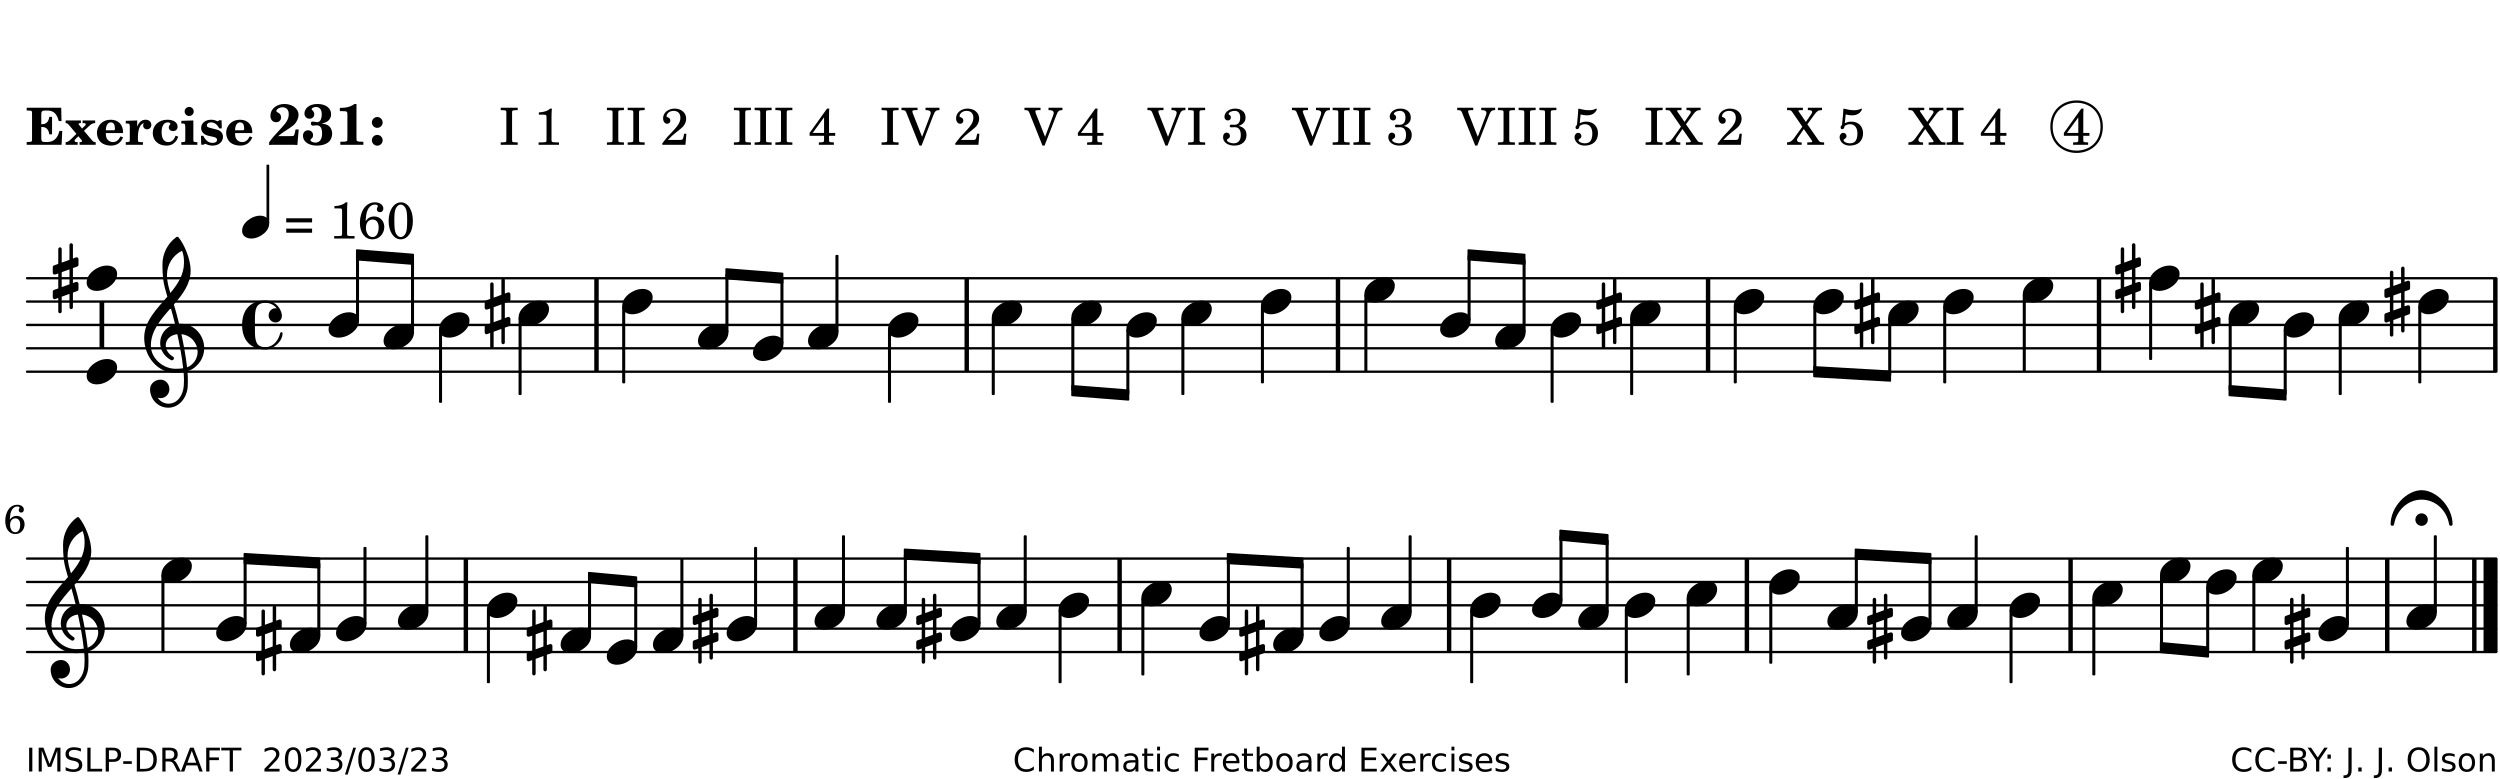 <?xml version="1.0" encoding="UTF-8"?>
<svg xmlns="http://www.w3.org/2000/svg" xmlns:xlink="http://www.w3.org/1999/xlink" width="533pt" height="166pt" viewBox="0 0 533 166" version="1.1">
<defs>
<g>
<symbol overflow="visible" id="glyph0-0">
<path style="stroke:none;" d=""/>
</symbol>
<symbol overflow="visible" id="glyph0-1">
<path style="stroke:none;" d="M 7.531 -7.906 L 0.172 -7.906 L 0.172 -7.312 L 0.344 -7.312 C 0.922 -7.312 1.141 -7.266 1.234 -7.156 C 1.312 -7.047 1.312 -7.016 1.312 -6.328 L 1.312 -1.578 C 1.312 -0.891 1.312 -0.859 1.234 -0.75 C 1.141 -0.641 0.922 -0.594 0.344 -0.594 L 0.172 -0.594 L 0.172 0 L 7.609 0 L 7.75 -2.953 L 7.156 -2.953 C 6.75 -1.359 5.922 -0.609 4.594 -0.594 L 4.266 -0.594 C 3.469 -0.562 3.281 -0.719 3.281 -1.375 L 3.281 -3.797 L 3.469 -3.797 C 4.344 -3.797 4.859 -3.234 4.984 -2.234 L 5.578 -2.234 L 5.578 -5.953 L 4.984 -5.953 C 4.859 -4.938 4.344 -4.391 3.469 -4.391 L 3.281 -4.391 L 3.281 -6.375 C 3.266 -7.141 3.422 -7.312 4.234 -7.312 L 4.531 -7.312 C 5.906 -7.281 6.562 -6.688 7.016 -5.062 L 7.594 -5.062 Z M 7.531 -7.906 "/>
</symbol>
<symbol overflow="visible" id="glyph0-2">
<path style="stroke:none;" d="M 4.047 -2.984 L 5.188 -4.047 C 5.641 -4.469 5.969 -4.625 6.438 -4.625 L 6.438 -5.188 L 3.75 -5.188 L 3.75 -4.625 L 4 -4.625 C 4.266 -4.625 4.438 -4.531 4.438 -4.375 C 4.438 -4.266 4.375 -4.156 4.203 -4 L 3.641 -3.469 L 3.016 -4.219 C 2.938 -4.328 2.906 -4.391 2.906 -4.453 C 2.906 -4.562 3.031 -4.625 3.266 -4.625 L 3.391 -4.625 L 3.391 -5.188 L 0.141 -5.188 L 0.141 -4.625 C 0.469 -4.609 0.594 -4.531 0.875 -4.188 L 2.438 -2.328 L 1.125 -1.047 C 0.719 -0.703 0.484 -0.562 0.141 -0.562 L 0.141 0 L 2.703 0 L 2.703 -0.562 L 2.562 -0.562 C 2.25 -0.562 2.047 -0.672 2.047 -0.859 C 2.047 -0.969 2.109 -1.078 2.203 -1.188 L 2.859 -1.828 L 3.5 -1.047 C 3.594 -0.953 3.625 -0.891 3.625 -0.797 C 3.625 -0.641 3.5 -0.562 3.188 -0.562 L 3.109 -0.562 L 3.109 0 L 6.547 0 L 6.547 -0.562 C 6.141 -0.562 6.031 -0.641 5.562 -1.188 Z M 4.047 -2.984 "/>
</symbol>
<symbol overflow="visible" id="glyph0-3">
<path style="stroke:none;" d="M 5.922 -2.5 L 5.922 -2.672 C 5.922 -4.297 4.906 -5.344 3.297 -5.344 C 2.406 -5.344 1.688 -5.062 1.141 -4.5 C 0.641 -3.984 0.344 -3.266 0.344 -2.547 C 0.344 -1.75 0.688 -0.969 1.234 -0.5 C 1.734 -0.078 2.469 0.172 3.312 0.172 C 4.594 0.172 5.438 -0.406 5.922 -1.578 L 5.375 -1.797 C 4.938 -0.938 4.453 -0.578 3.734 -0.578 C 3.234 -0.578 2.797 -0.828 2.516 -1.234 C 2.328 -1.531 2.25 -1.875 2.25 -2.5 Z M 2.25 -3.094 C 2.25 -4.141 2.672 -4.781 3.328 -4.781 C 3.906 -4.781 4.188 -4.312 4.188 -3.453 C 4.188 -3.188 4.125 -3.094 3.906 -3.094 Z M 2.25 -3.094 "/>
</symbol>
<symbol overflow="visible" id="glyph0-4">
<path style="stroke:none;" d="M 2.641 -5.188 L 0.203 -5.109 L 0.203 -4.547 L 0.359 -4.547 C 1.047 -4.531 1.078 -4.484 1.062 -3.484 L 1.062 -0.984 C 1.047 -0.828 1.047 -0.766 1 -0.703 C 0.922 -0.609 0.719 -0.562 0.234 -0.562 L 0.203 -0.562 L 0.203 0 L 3.859 0 L 3.859 -0.562 L 3.609 -0.562 C 2.875 -0.562 2.797 -0.625 2.797 -1.031 L 2.797 -1.797 C 2.844 -3.422 3.297 -4.422 4.078 -4.625 C 3.938 -4.422 3.906 -4.297 3.906 -4.109 C 3.906 -3.641 4.25 -3.297 4.719 -3.297 C 5.25 -3.297 5.656 -3.703 5.656 -4.234 C 5.656 -4.875 5.156 -5.344 4.453 -5.344 C 3.609 -5.344 3.016 -4.859 2.641 -3.859 Z M 2.641 -5.188 "/>
</symbol>
<symbol overflow="visible" id="glyph0-5">
<path style="stroke:none;" d="M 5.203 -1.938 C 5.047 -1.531 4.953 -1.359 4.781 -1.141 C 4.531 -0.781 4.094 -0.578 3.641 -0.578 C 2.734 -0.578 2.234 -1.344 2.234 -2.703 C 2.234 -4.016 2.719 -4.781 3.531 -4.781 C 3.859 -4.781 4.109 -4.641 4.109 -4.469 C 4.109 -4.422 4.109 -4.422 3.984 -4.266 C 3.797 -4.016 3.766 -3.938 3.766 -3.719 C 3.766 -3.25 4.141 -2.922 4.672 -2.922 C 5.25 -2.922 5.641 -3.281 5.641 -3.859 C 5.641 -4.766 4.781 -5.344 3.469 -5.344 C 1.641 -5.344 0.344 -4.156 0.344 -2.516 C 0.344 -0.906 1.516 0.172 3.281 0.172 C 4.094 0.172 4.641 -0.062 5.109 -0.578 C 5.438 -0.906 5.609 -1.234 5.766 -1.75 Z M 5.203 -1.938 "/>
</symbol>
<symbol overflow="visible" id="glyph0-6">
<path style="stroke:none;" d="M 2.875 -5.188 L 0.312 -5.109 L 0.312 -4.547 L 0.453 -4.547 C 1.125 -4.531 1.156 -4.484 1.156 -3.516 L 1.156 -0.984 C 1.156 -0.828 1.141 -0.766 1.094 -0.703 C 1.031 -0.609 0.812 -0.562 0.344 -0.562 L 0.312 -0.562 L 0.312 0 L 3.734 0 L 3.734 -0.562 L 3.672 -0.562 C 2.984 -0.562 2.875 -0.641 2.875 -1.031 Z M 2 -8.078 C 1.453 -8.078 1.016 -7.641 1.016 -7.109 C 1.016 -6.578 1.453 -6.141 1.969 -6.141 C 2.531 -6.141 2.953 -6.562 2.953 -7.109 C 2.953 -7.641 2.516 -8.078 2 -8.078 Z M 2 -8.078 "/>
</symbol>
<symbol overflow="visible" id="glyph0-7">
<path style="stroke:none;" d="M 4.812 -5.234 L 4.344 -5.234 L 3.938 -5 C 3.516 -5.234 3.109 -5.344 2.578 -5.344 C 1.344 -5.344 0.453 -4.609 0.453 -3.578 C 0.453 -3.156 0.609 -2.766 0.922 -2.484 C 1.25 -2.172 1.562 -2.016 2.281 -1.859 L 3.078 -1.688 C 3.625 -1.562 3.844 -1.375 3.844 -1.047 C 3.844 -0.656 3.484 -0.406 2.906 -0.406 C 2.062 -0.406 1.438 -0.875 0.906 -1.922 L 0.422 -1.922 L 0.469 -0.016 L 0.938 -0.016 L 1.359 -0.219 C 1.781 0.016 2.328 0.172 2.906 0.172 C 4.188 0.172 5.109 -0.609 5.109 -1.703 C 5.109 -2.156 4.938 -2.547 4.641 -2.812 C 4.344 -3.062 4.125 -3.172 3.328 -3.359 L 2.344 -3.609 C 1.812 -3.75 1.672 -3.859 1.672 -4.141 C 1.672 -4.516 2.031 -4.781 2.578 -4.781 C 3.281 -4.781 3.797 -4.406 4.344 -3.5 L 4.859 -3.5 Z M 4.812 -5.234 "/>
</symbol>
<symbol overflow="visible" id="glyph1-0">
<path style="stroke:none;" d=""/>
</symbol>
<symbol overflow="visible" id="glyph1-1">
<path style="stroke:none;" d="M 5.859 -3.266 L 5.734 -2.656 C 5.625 -2.172 5.547 -2 5.453 -1.938 C 5.328 -1.859 5.297 -1.859 4.531 -1.844 L 2.156 -1.844 C 2.578 -2.219 2.906 -2.453 3.375 -2.766 C 5.109 -3.891 5.469 -4.156 5.828 -4.609 C 6.25 -5.172 6.5 -5.812 6.5 -6.391 C 6.5 -7.703 5.203 -8.703 3.469 -8.703 C 1.797 -8.703 0.5 -7.625 0.5 -6.219 C 0.5 -5.359 0.984 -4.812 1.719 -4.812 C 2.359 -4.812 2.766 -5.219 2.766 -5.859 C 2.766 -6.375 2.531 -6.688 1.969 -6.953 C 1.828 -7.016 1.766 -7.094 1.766 -7.188 C 1.766 -7.594 2.438 -8 3.047 -8 C 3.906 -8 4.406 -7.469 4.406 -6.562 C 4.406 -5.547 4.016 -4.828 2.703 -3.438 C 1.328 -1.969 0.844 -1.422 0.234 -0.531 L 0.234 0.047 C 0.547 0.016 0.688 0 0.875 0 L 5.5 0 C 5.734 0 5.875 0.016 6.25 0.047 L 6.531 -3.266 Z M 5.859 -3.266 "/>
</symbol>
<symbol overflow="visible" id="glyph1-2">
<path style="stroke:none;" d="M 4.312 -4.531 C 4.797 -4.641 5 -4.719 5.281 -4.859 C 5.922 -5.203 6.297 -5.797 6.297 -6.531 C 6.297 -7.828 5.141 -8.703 3.391 -8.703 C 2.5 -8.703 1.766 -8.469 1.25 -8.016 C 0.844 -7.656 0.609 -7.141 0.609 -6.672 C 0.609 -6.031 1.078 -5.562 1.703 -5.562 C 2.297 -5.562 2.703 -5.953 2.703 -6.531 C 2.703 -6.859 2.562 -7.125 2.219 -7.453 C 2.172 -7.516 2.141 -7.547 2.141 -7.594 C 2.141 -7.828 2.594 -8.062 3.078 -8.062 C 3.844 -8.062 4.297 -7.5 4.297 -6.547 C 4.297 -5.469 3.953 -4.828 3.344 -4.828 C 3.25 -4.828 3.125 -4.828 2.922 -4.875 C 2.656 -4.938 2.562 -4.953 2.438 -4.953 C 2.125 -4.953 1.984 -4.828 1.984 -4.547 C 1.984 -4.266 2.172 -4.078 2.422 -4.078 C 2.516 -4.078 2.578 -4.094 2.797 -4.125 C 3.078 -4.141 3.141 -4.156 3.234 -4.156 C 4 -4.156 4.375 -3.562 4.375 -2.406 C 4.375 -1.172 3.859 -0.469 2.953 -0.469 C 2.438 -0.469 1.891 -0.719 1.891 -0.984 C 1.891 -1.062 1.938 -1.125 2 -1.203 C 2.375 -1.547 2.453 -1.703 2.453 -2.062 C 2.453 -2.641 2 -3.094 1.406 -3.094 C 0.734 -3.094 0.297 -2.609 0.297 -1.922 C 0.297 -0.672 1.5 0.172 3.266 0.172 C 4.172 0.172 5.016 -0.047 5.578 -0.438 C 6.156 -0.844 6.516 -1.594 6.516 -2.375 C 6.516 -3.141 6.172 -3.828 5.609 -4.156 C 5.25 -4.359 4.969 -4.438 4.312 -4.531 Z M 4.312 -4.531 "/>
</symbol>
<symbol overflow="visible" id="glyph1-3">
<path style="stroke:none;" d="M 4.562 -8.703 L 4.125 -8.703 C 3.359 -8.125 2.484 -7.875 1.016 -7.859 L 1.016 -7.172 L 1.531 -7.172 C 2.625 -7.172 2.641 -7.141 2.625 -6.141 L 2.625 -1.766 C 2.625 -1.016 2.625 -0.969 2.547 -0.844 C 2.438 -0.719 2.188 -0.656 1.531 -0.656 L 1.125 -0.656 L 1.125 0 L 6.031 0 L 6.031 -0.656 L 5.641 -0.656 C 5 -0.656 4.766 -0.719 4.641 -0.844 C 4.562 -0.969 4.562 -1.016 4.562 -1.766 Z M 4.562 -8.703 "/>
</symbol>
<symbol overflow="visible" id="glyph1-4">
<path style="stroke:none;" d="M 1.844 -2.109 C 1.219 -2.109 0.703 -1.594 0.703 -0.969 C 0.703 -0.344 1.219 0.188 1.828 0.188 C 2.484 0.188 3 -0.312 3 -0.969 C 3 -1.594 2.484 -2.109 1.844 -2.109 Z M 1.844 -5.922 C 1.219 -5.922 0.703 -5.391 0.703 -4.766 C 0.703 -4.141 1.219 -3.609 1.828 -3.609 C 2.484 -3.609 3 -4.125 3 -4.766 C 3 -5.391 2.484 -5.922 1.844 -5.922 Z M 1.844 -5.922 "/>
</symbol>
<symbol overflow="visible" id="glyph2-0">
<path style="stroke:none;" d=""/>
</symbol>
<symbol overflow="visible" id="glyph2-1">
<path style="stroke:none;" d=""/>
</symbol>
<symbol overflow="visible" id="glyph2-2">
<path style="stroke:none;" d="M 0.422 -7.391 L 0.641 -7.391 C 1.266 -7.375 1.469 -7.344 1.562 -7.234 C 1.625 -7.141 1.625 -7.109 1.625 -6.562 L 1.625 -1.344 C 1.625 -0.797 1.625 -0.766 1.562 -0.672 C 1.469 -0.562 1.266 -0.516 0.641 -0.516 L 0.422 -0.516 L 0.422 0 L 4.047 0 L 4.047 -0.516 L 3.828 -0.516 C 3.203 -0.516 3 -0.547 2.906 -0.672 C 2.844 -0.766 2.844 -0.781 2.844 -1.344 L 2.844 -6.562 C 2.844 -7.125 2.844 -7.141 2.906 -7.234 C 3 -7.344 3.203 -7.375 3.828 -7.391 L 4.047 -7.391 L 4.047 -7.906 L 0.422 -7.906 Z M 0.422 -7.391 "/>
</symbol>
<symbol overflow="visible" id="glyph2-3">
<path style="stroke:none;" d="M 3.531 -7.719 C 3.156 -7.266 2.141 -6.922 1.141 -6.906 L 1.141 -6.422 L 2.109 -6.422 C 2.734 -6.422 2.797 -6.359 2.781 -5.734 L 2.781 -1.344 C 2.781 -0.781 2.781 -0.766 2.719 -0.672 C 2.625 -0.562 2.422 -0.516 1.812 -0.516 L 1.094 -0.516 L 1.094 0 L 5.438 0 L 5.438 -0.516 L 4.828 -0.516 C 4.219 -0.516 4.016 -0.562 3.922 -0.672 C 3.844 -0.766 3.844 -0.781 3.844 -1.344 L 3.844 -5.875 C 3.844 -6.484 3.859 -7 3.922 -7.719 Z M 3.531 -7.719 "/>
</symbol>
<symbol overflow="visible" id="glyph2-4">
<path style="stroke:none;" d="M 5.531 -2.359 L 5.047 -2.359 L 4.938 -1.812 C 4.797 -1.094 4.703 -1.031 4.031 -1.031 L 1.578 -1.031 C 2.328 -1.812 2.578 -2.047 3.281 -2.594 C 4.281 -3.359 4.703 -3.75 4.969 -4.078 C 5.312 -4.562 5.484 -5.031 5.484 -5.578 C 5.484 -6.828 4.453 -7.719 3.016 -7.719 C 1.625 -7.719 0.562 -6.828 0.562 -5.656 C 0.562 -4.969 0.922 -4.484 1.438 -4.484 C 1.844 -4.484 2.109 -4.766 2.109 -5.156 C 2.109 -5.438 1.953 -5.688 1.734 -5.781 C 1.328 -5.953 1.297 -5.969 1.297 -6.109 C 1.297 -6.281 1.406 -6.531 1.562 -6.719 C 1.844 -7.047 2.297 -7.234 2.797 -7.234 C 3.719 -7.234 4.25 -6.688 4.25 -5.766 C 4.25 -4.953 3.859 -4.219 2.953 -3.25 C 2.141 -2.406 1.641 -1.859 1.453 -1.656 C 1.062 -1.188 0.859 -0.938 0.391 -0.312 L 0.391 0 L 5.328 0 Z M 5.531 -2.359 "/>
</symbol>
<symbol overflow="visible" id="glyph2-5">
<path style="stroke:none;" d="M 4.031 -7.719 L 0.312 -2.531 L 0.312 -1.922 L 3.391 -1.922 L 3.391 -1.344 C 3.391 -0.781 3.391 -0.766 3.312 -0.672 C 3.234 -0.547 3.016 -0.516 2.406 -0.516 L 2.281 -0.516 L 2.281 0 L 5.484 0 L 5.484 -0.516 L 5.438 -0.516 C 4.812 -0.516 4.594 -0.547 4.516 -0.672 C 4.453 -0.766 4.453 -0.781 4.453 -1.344 L 4.453 -1.922 L 5.766 -1.922 L 5.766 -2.531 L 4.453 -2.531 L 4.453 -5.516 C 4.453 -6.891 4.453 -6.922 4.5 -7.719 Z M 3.391 -2.531 L 0.969 -2.531 L 3.391 -5.844 Z M 3.391 -2.531 "/>
</symbol>
<symbol overflow="visible" id="glyph2-6">
<path style="stroke:none;" d="M 4.297 -1.703 L 2.297 -6.781 C 2.25 -6.922 2.219 -7.062 2.219 -7.125 C 2.219 -7.312 2.406 -7.391 2.891 -7.391 L 3.328 -7.391 L 3.328 -7.906 L -0.094 -7.906 L -0.094 -7.391 L 0.125 -7.391 C 0.641 -7.375 0.797 -7.266 0.969 -6.781 L 3.75 0.172 L 4.188 0.172 L 6.703 -6.312 C 7.031 -7.172 7.266 -7.375 7.891 -7.391 L 8 -7.391 L 8 -7.906 L 5.031 -7.906 L 5.031 -7.391 L 5.25 -7.391 C 5.812 -7.391 6.141 -7.172 6.141 -6.828 C 6.141 -6.672 6.078 -6.422 6 -6.203 Z M 4.297 -1.703 "/>
</symbol>
<symbol overflow="visible" id="glyph2-7">
<path style="stroke:none;" d="M 3.797 -4.031 C 4.781 -4.391 5.25 -4.953 5.25 -5.828 C 5.25 -6.984 4.375 -7.719 3.016 -7.719 C 1.734 -7.719 0.75 -6.953 0.75 -5.953 C 0.75 -5.516 1.047 -5.188 1.484 -5.188 C 1.859 -5.188 2.125 -5.453 2.125 -5.844 C 2.125 -6.094 2.031 -6.234 1.781 -6.406 C 1.672 -6.484 1.641 -6.531 1.641 -6.609 C 1.641 -6.906 2.281 -7.234 2.906 -7.234 C 3.688 -7.234 4.109 -6.75 4.109 -5.812 C 4.109 -4.797 3.688 -4.266 2.906 -4.266 C 2.812 -4.266 2.625 -4.266 2.469 -4.281 C 2.375 -4.297 2.297 -4.297 2.219 -4.297 C 2 -4.297 1.875 -4.188 1.875 -4 C 1.875 -3.812 1.984 -3.719 2.219 -3.719 C 2.297 -3.719 2.375 -3.719 2.469 -3.734 C 2.688 -3.75 2.875 -3.75 2.984 -3.75 C 3.797 -3.75 4.234 -3.172 4.234 -2.078 C 4.234 -0.938 3.688 -0.312 2.703 -0.312 C 2.016 -0.312 1.266 -0.672 1.266 -1.016 C 1.266 -1.125 1.297 -1.141 1.5 -1.266 C 1.812 -1.453 1.922 -1.625 1.922 -1.906 C 1.922 -2.297 1.625 -2.594 1.234 -2.594 C 0.766 -2.594 0.453 -2.219 0.453 -1.625 C 0.453 -0.562 1.438 0.172 2.844 0.172 C 4.422 0.172 5.453 -0.719 5.453 -2.062 C 5.453 -3.094 4.922 -3.719 3.797 -4.031 Z M 3.797 -4.031 "/>
</symbol>
<symbol overflow="visible" id="glyph2-8">
<path style="stroke:none;" d="M 1.797 -6.469 C 2.391 -6.328 2.688 -6.281 3.125 -6.281 C 4.047 -6.281 4.734 -6.609 5.094 -7.219 C 5.219 -7.422 5.25 -7.531 5.25 -7.609 C 5.25 -7.672 5.234 -7.719 5.172 -7.719 C 5.141 -7.719 5.094 -7.703 5.031 -7.672 C 4.484 -7.438 4.203 -7.375 3.578 -7.375 C 2.875 -7.375 2.438 -7.453 1.312 -7.719 C 1.266 -6.797 1.172 -5.625 1.016 -4.266 C 0.781 -4.016 0.719 -3.875 0.719 -3.703 C 0.719 -3.469 0.859 -3.328 1.062 -3.328 C 1.344 -3.328 1.516 -3.562 1.562 -4 C 1.938 -4.266 2.297 -4.391 2.734 -4.391 C 3.719 -4.391 4.297 -3.641 4.297 -2.391 C 4.297 -1.656 4.125 -1.031 3.797 -0.688 C 3.578 -0.453 3.125 -0.312 2.672 -0.312 C 2.016 -0.312 1.344 -0.641 1.344 -0.984 C 1.344 -1.062 1.406 -1.156 1.531 -1.234 C 1.875 -1.438 1.969 -1.578 1.969 -1.875 C 1.969 -2.25 1.672 -2.547 1.281 -2.547 C 0.844 -2.547 0.5 -2.141 0.5 -1.625 C 0.5 -1.078 0.812 -0.531 1.297 -0.203 C 1.672 0.047 2.109 0.172 2.688 0.172 C 4.422 0.172 5.5 -0.844 5.5 -2.453 C 5.5 -3.938 4.516 -4.938 3.016 -4.938 C 2.547 -4.938 2.219 -4.859 1.609 -4.609 Z M 1.797 -6.469 "/>
</symbol>
<symbol overflow="visible" id="glyph2-9">
<path style="stroke:none;" d="M 4.266 -4.375 L 5.719 -6.359 C 6.281 -7.156 6.609 -7.375 7.219 -7.391 L 7.391 -7.391 L 7.391 -7.906 L 4.375 -7.906 L 4.375 -7.391 L 4.531 -7.391 C 5.062 -7.391 5.297 -7.266 5.297 -6.969 C 5.297 -6.844 5.25 -6.766 5.141 -6.594 L 3.953 -4.875 L 2.5 -6.984 C 2.422 -7.094 2.375 -7.203 2.375 -7.25 C 2.375 -7.359 2.469 -7.391 2.906 -7.391 L 3.312 -7.391 L 3.312 -7.906 L -0.062 -7.906 L -0.062 -7.391 L 0.125 -7.391 C 0.719 -7.375 0.797 -7.344 1.047 -6.984 L 3.203 -3.859 L 1.422 -1.391 C 0.938 -0.75 0.562 -0.531 -0.016 -0.516 L -0.062 -0.516 L -0.062 0 L 3.062 0 L 3.062 -0.516 L 2.781 -0.516 C 2.344 -0.516 2.062 -0.719 2.062 -1.047 C 2.062 -1.188 2.141 -1.359 2.25 -1.516 L 3.516 -3.359 L 5.141 -1.047 C 5.25 -0.922 5.297 -0.797 5.297 -0.719 C 5.297 -0.531 5.25 -0.531 4.562 -0.516 L 4.25 -0.516 L 4.25 0 L 7.844 0 L 7.844 -0.516 L 7.719 -0.516 C 6.984 -0.531 6.906 -0.562 6.562 -1.078 Z M 4.266 -4.375 "/>
</symbol>
<symbol overflow="visible" id="glyph2-10">
<path style="stroke:none;" d="M 0.562 -1.234 L 6.078 -1.234 L 6.078 -2.109 L 0.562 -2.109 Z M 0.562 -3.438 L 6.078 -3.438 L 6.078 -4.312 L 0.562 -4.312 Z M 0.562 -3.438 "/>
</symbol>
<symbol overflow="visible" id="glyph2-11">
<path style="stroke:none;" d="M 1.672 -3.719 C 1.781 -5.094 1.844 -5.453 2.078 -6.016 C 2.406 -6.797 2.984 -7.234 3.672 -7.234 C 4.047 -7.234 4.281 -7.125 4.281 -6.922 C 4.281 -6.875 4.266 -6.844 4.234 -6.766 C 4.125 -6.562 4.062 -6.391 4.062 -6.25 C 4.062 -5.875 4.344 -5.609 4.734 -5.609 C 5.156 -5.609 5.453 -5.938 5.453 -6.391 C 5.453 -7.156 4.703 -7.719 3.656 -7.719 C 2.766 -7.719 1.922 -7.281 1.391 -6.547 C 0.781 -5.703 0.453 -4.562 0.453 -3.375 C 0.453 -1.234 1.516 0.172 3.125 0.172 C 3.844 0.172 4.438 -0.078 4.891 -0.562 C 5.359 -1.047 5.656 -1.75 5.656 -2.453 C 5.656 -3.75 4.734 -4.703 3.484 -4.703 C 2.734 -4.703 2.188 -4.422 1.672 -3.719 Z M 3.172 -4.047 C 3.969 -4.047 4.453 -3.422 4.453 -2.375 C 4.453 -1.109 3.953 -0.312 3.156 -0.312 C 2.656 -0.312 2.266 -0.562 2 -1.109 C 1.828 -1.453 1.734 -1.812 1.734 -2.219 C 1.734 -3.359 2.297 -4.047 3.172 -4.047 Z M 3.172 -4.047 "/>
</symbol>
<symbol overflow="visible" id="glyph2-12">
<path style="stroke:none;" d="M 3.109 -7.719 C 1.578 -7.719 0.453 -6.047 0.453 -3.75 C 0.453 -1.484 1.547 0.172 3.016 0.172 C 4.562 0.172 5.625 -1.438 5.625 -3.719 C 5.625 -4.875 5.391 -5.844 4.922 -6.594 C 4.5 -7.281 3.797 -7.719 3.109 -7.719 Z M 3.031 -7.234 C 3.391 -7.234 3.75 -7 4.016 -6.562 C 4.297 -6.047 4.406 -5.422 4.406 -3.922 C 4.406 -2.375 4.328 -1.656 4.109 -1.172 C 3.859 -0.641 3.469 -0.312 3.047 -0.312 C 2.672 -0.312 2.328 -0.547 2.062 -0.984 C 1.766 -1.5 1.672 -2.172 1.672 -3.969 C 1.672 -5.25 1.75 -5.891 1.969 -6.375 C 2.219 -6.922 2.625 -7.234 3.031 -7.234 Z M 3.031 -7.234 "/>
</symbol>
<symbol overflow="visible" id="glyph3-0">
<path style="stroke:none;" d="M 1 0 L 8.969 0 L 8.969 -10.625 L 1 -10.625 Z M 1.984 -1 L 1.984 -9.625 L 7.969 -9.625 L 7.969 -1 Z M 1.984 -1 "/>
</symbol>
<symbol overflow="visible" id="glyph3-1">
<path style="stroke:none;" d="M 4.344 -2.703 C 3.531 -2.703 2.734 -2.453 2.031 -2.031 C 1.094 -1.469 0 -0.484 0 0.938 C 0 2.156 1.062 2.703 2.156 2.703 C 2.969 2.703 3.766 2.453 4.469 2.031 C 5.406 1.469 6.5 0.484 6.5 -0.938 C 6.5 -2.156 5.438 -2.703 4.344 -2.703 Z M 4.344 -2.703 "/>
</symbol>
<symbol overflow="visible" id="glyph3-2">
<path style="stroke:none;" d="M 0 -2.375 L 0 -1.172 C 0 -0.953 0.172 -0.781 0.391 -0.781 C 0.438 -0.781 0.5 -0.781 0.531 -0.797 L 1.172 -1.016 L 1.172 2.172 L 0.266 2.484 C 0.094 2.547 0 2.703 0 2.875 L 0 4.062 C 0 4.281 0.172 4.469 0.391 4.469 C 0.438 4.469 0.5 4.469 0.531 4.438 L 1.172 4.203 L 1.172 7.094 C 1.172 7.297 1.328 7.469 1.531 7.469 C 1.734 7.469 1.906 7.297 1.906 7.094 L 1.906 3.938 L 3.562 3.328 L 3.562 6.219 C 3.562 6.422 3.75 6.594 3.938 6.594 C 4.141 6.594 4.297 6.422 4.297 6.219 L 4.297 3.062 L 5.219 2.734 C 5.375 2.672 5.484 2.531 5.484 2.375 L 5.484 1.172 C 5.484 0.953 5.297 0.781 5.078 0.781 C 5.047 0.781 4.984 0.781 4.938 0.797 L 4.297 1.016 L 4.297 -2.172 L 5.219 -2.484 C 5.375 -2.547 5.484 -2.703 5.484 -2.875 L 5.484 -4.062 C 5.484 -4.281 5.297 -4.469 5.078 -4.469 C 5.047 -4.469 4.984 -4.469 4.938 -4.438 L 4.297 -4.203 L 4.297 -7.094 C 4.297 -7.297 4.141 -7.469 3.938 -7.469 C 3.75 -7.469 3.562 -7.297 3.562 -7.094 L 3.562 -3.938 L 1.906 -3.328 L 1.906 -6.219 C 1.906 -6.422 1.734 -6.594 1.531 -6.594 C 1.328 -6.594 1.172 -6.422 1.172 -6.219 L 1.172 -3.062 L 0.266 -2.734 C 0.094 -2.672 0 -2.531 0 -2.375 Z M 3.562 -1.891 L 3.562 1.297 L 1.906 1.891 L 1.906 -1.297 Z M 3.562 -1.891 "/>
</symbol>
<symbol overflow="visible" id="glyph3-3">
<path style="stroke:none;" d="M 7.156 -0.531 C 7.891 -0.531 8.484 -1.172 8.484 -1.969 C 8.484 -2.047 8.484 -2.125 8.469 -2.234 C 8.172 -3.938 6.719 -5.219 4.984 -5.219 C 3.625 -5.219 2.25 -4.828 1.312 -3.844 C 0.344 -2.828 0 -1.422 0 0 C 0 1.422 0.344 2.828 1.312 3.844 C 2.25 4.828 3.625 5.234 4.984 5.234 C 6.531 5.234 8.625 3.641 8.625 1.766 C 8.625 1.609 8.484 1.531 8.359 1.531 C 8.266 1.531 8.172 1.594 8.125 1.734 C 7.75 3.344 6.578 4.734 4.984 4.734 C 2.875 4.734 2.734 3.266 2.734 1.016 L 2.734 -1.016 C 2.734 -3.266 2.875 -4.719 4.984 -4.719 C 5.938 -4.719 6.812 -4.281 7.375 -3.547 C 7.266 -3.562 7.172 -3.562 7.094 -3.562 C 6.203 -3.562 5.656 -2.781 5.656 -2.031 C 5.656 -1.375 6.172 -0.531 7.156 -0.531 Z M 7.156 -0.531 "/>
</symbol>
<symbol overflow="visible" id="glyph3-4">
<path style="stroke:none;" d="M 7.484 -5.219 C 7.156 -6.594 6.797 -7.984 6.375 -9.344 C 8.25 -11.516 9.953 -13.75 9.953 -16.594 C 9.953 -18.844 8.719 -22.047 7.312 -23.734 C 7.25 -23.781 7.188 -23.781 7.109 -23.781 C 7.047 -23.781 6.969 -23.766 6.906 -23.734 C 5.047 -22.375 3.938 -20.203 3.938 -17.906 C 3.938 -16.875 3.969 -15.859 4.078 -14.828 C 4.25 -13.531 4.609 -12.25 4.984 -11.016 C 2.656 -8.328 0.047 -5.75 0.047 -2.234 C 0.047 1.797 2.922 5.219 6.672 5.219 C 7.297 5.219 7.875 5.156 8.453 5.062 C 8.5 5.672 8.531 6.281 8.531 6.891 C 8.531 7.25 8.5 7.625 8.484 7.984 C 8.359 9.953 7.156 11.797 5.234 11.797 C 4.266 11.797 3.422 11.281 2.906 10.5 C 3.109 10.578 3.312 10.625 3.531 10.625 C 4.562 10.625 5.422 9.766 5.422 8.719 C 5.422 7.609 4.609 6.672 3.531 6.672 C 2.344 6.672 1.297 7.562 1.297 8.719 C 1.297 10.891 3.031 12.656 5.172 12.656 C 7.531 12.656 9.188 10.5 9.328 8.109 C 9.344 7.734 9.359 7.328 9.359 6.953 C 9.359 6.25 9.328 5.562 9.266 4.859 C 9.781 4.703 10.281 4.484 10.719 4.141 C 12.188 3.031 12.844 1.469 12.844 -0.047 C 12.844 -2.688 10.844 -5.234 7.75 -5.234 C 7.672 -5.234 7.562 -5.219 7.484 -5.219 Z M 9.188 4.047 C 8.906 1.594 8.469 -0.703 7.984 -3.016 C 10.125 -2.781 11.438 -1.016 11.438 0.781 C 11.438 2.156 10.531 3.562 9.188 4.047 Z M 1.469 -0.562 C 1.469 -3.75 3.578 -6.172 5.719 -8.594 C 6.062 -7.438 6.359 -6.25 6.641 -5.094 C 4.609 -4.641 3.453 -2.922 3.453 -1.172 C 3.453 0.219 4.188 1.656 5.781 2.516 C 5.844 2.531 5.891 2.547 5.953 2.547 C 6.203 2.547 6.391 2.328 6.391 2.109 C 6.391 2.016 6.359 1.906 6.25 1.812 C 5.141 1.172 4.641 0.234 4.641 -0.641 C 4.641 -1.797 5.531 -2.844 7.109 -3.016 C 7.625 -0.641 8.094 1.719 8.359 4.25 C 7.828 4.328 7.297 4.359 6.734 4.359 C 4.047 4.359 1.469 2.125 1.469 -0.562 Z M 8.125 -20.812 C 8.453 -19.828 8.531 -19.344 8.531 -18.25 C 8.531 -15.734 7.219 -13.719 5.625 -11.797 C 5.266 -13.016 4.906 -14.188 4.906 -15.656 C 4.906 -17.844 6.156 -19.859 8.125 -20.812 Z M 8.125 -20.812 "/>
</symbol>
<symbol overflow="visible" id="glyph3-5">
<path style="stroke:none;" d="M -1.328 -0.953 C -1.328 -0.219 -0.734 0.375 0 0.375 C 0.734 0.375 1.328 -0.219 1.328 -0.953 C 1.328 -1.688 0.734 -2.297 0 -2.297 C -0.734 -2.297 -1.328 -1.688 -1.328 -0.953 Z M 0 -7.234 C -3.125 -7.234 -6.609 -3.719 -6.609 0.062 C -6.609 0.234 -6.422 0.359 -6.234 0.359 C -6.062 0.359 -5.891 0.266 -5.859 0 C -5.344 -2.953 -2.953 -5.219 0 -5.219 C 2.953 -5.219 5.344 -2.953 5.859 0 C 5.891 0.266 6.062 0.359 6.234 0.359 C 6.422 0.359 6.609 0.234 6.609 0.062 C 6.609 -3.719 3.125 -7.234 0 -7.234 Z M 0 -7.234 "/>
</symbol>
<symbol overflow="visible" id="glyph4-0">
<path style="stroke:none;" d="M 0.891 0 L 7.984 0 L 7.984 -9.453 L 0.891 -9.453 Z M 1.781 -0.891 L 1.781 -8.578 L 7.094 -8.578 L 7.094 -0.891 Z M 1.781 -0.891 "/>
</symbol>
<symbol overflow="visible" id="glyph4-1">
<path style="stroke:none;" d="M 3.812 -2.438 C 3.109 -2.438 2.406 -2.203 1.797 -1.828 C 0.953 -1.328 0 -0.469 0 0.797 C 0 1.922 0.953 2.438 1.969 2.438 C 2.688 2.438 3.375 2.203 4 1.828 C 4.828 1.328 5.781 0.469 5.781 -0.797 C 5.781 -1.922 4.828 -2.438 3.812 -2.438 Z M 3.812 -2.438 "/>
</symbol>
<symbol overflow="visible" id="glyph5-0">
<path style="stroke:none;" d=""/>
</symbol>
<symbol overflow="visible" id="glyph5-1">
<path style="stroke:none;" d="M 1.328 -2.953 C 1.422 -4.047 1.469 -4.328 1.656 -4.781 C 1.906 -5.391 2.375 -5.75 2.922 -5.75 C 3.219 -5.75 3.406 -5.656 3.406 -5.5 C 3.406 -5.469 3.391 -5.438 3.359 -5.375 C 3.266 -5.219 3.234 -5.078 3.234 -4.953 C 3.234 -4.672 3.453 -4.453 3.766 -4.453 C 4.094 -4.453 4.328 -4.719 4.328 -5.078 C 4.328 -5.688 3.734 -6.125 2.906 -6.125 C 2.188 -6.125 1.516 -5.781 1.109 -5.203 C 0.625 -4.531 0.359 -3.625 0.359 -2.688 C 0.359 -0.969 1.203 0.125 2.484 0.125 C 3.062 0.125 3.531 -0.062 3.891 -0.438 C 4.266 -0.828 4.484 -1.391 4.484 -1.953 C 4.484 -2.969 3.766 -3.75 2.766 -3.75 C 2.172 -3.75 1.734 -3.5 1.328 -2.953 Z M 2.531 -3.219 C 3.156 -3.219 3.547 -2.719 3.547 -1.891 C 3.547 -0.875 3.141 -0.25 2.5 -0.25 C 2.109 -0.25 1.797 -0.453 1.594 -0.875 C 1.453 -1.156 1.391 -1.438 1.391 -1.766 C 1.391 -2.656 1.812 -3.219 2.531 -3.219 Z M 2.531 -3.219 "/>
</symbol>
<symbol overflow="visible" id="glyph6-0">
<path style="stroke:none;" d="M 0.344 1.234 L 0.344 -4.906 L 3.828 -4.906 L 3.828 1.234 Z M 0.734 0.844 L 3.438 0.844 L 3.438 -4.516 L 0.734 -4.516 Z M 0.734 0.844 "/>
</symbol>
<symbol overflow="visible" id="glyph6-1">
<path style="stroke:none;" d="M 0.688 -5.078 L 1.375 -5.078 L 1.375 0 L 0.688 0 Z M 0.688 -5.078 "/>
</symbol>
<symbol overflow="visible" id="glyph6-2">
<path style="stroke:none;" d="M 0.688 -5.078 L 1.703 -5.078 L 3 -1.625 L 4.312 -5.078 L 5.328 -5.078 L 5.328 0 L 4.656 0 L 4.656 -4.469 L 3.359 -0.984 L 2.656 -0.984 L 1.344 -4.469 L 1.344 0 L 0.688 0 Z M 0.688 -5.078 "/>
</symbol>
<symbol overflow="visible" id="glyph6-3">
<path style="stroke:none;" d="M 3.734 -4.906 L 3.734 -4.25 C 3.473 -4.375 3.223 -4.461 2.984 -4.516 C 2.754 -4.578 2.535 -4.609 2.328 -4.609 C 1.953 -4.609 1.66 -4.535 1.453 -4.391 C 1.254 -4.242 1.156 -4.039 1.156 -3.781 C 1.156 -3.551 1.223 -3.379 1.359 -3.266 C 1.492 -3.148 1.75 -3.055 2.125 -2.984 L 2.531 -2.906 C 3.039 -2.812 3.414 -2.641 3.656 -2.391 C 3.906 -2.141 4.031 -1.812 4.031 -1.406 C 4.031 -0.906 3.863 -0.531 3.531 -0.281 C 3.207 -0.031 2.727 0.094 2.094 0.094 C 1.852 0.094 1.598 0.066 1.328 0.016 C 1.055 -0.035 0.773 -0.113 0.484 -0.219 L 0.484 -0.938 C 0.754 -0.781 1.023 -0.66 1.297 -0.578 C 1.566 -0.492 1.832 -0.453 2.094 -0.453 C 2.477 -0.453 2.773 -0.531 2.984 -0.688 C 3.203 -0.844 3.312 -1.062 3.312 -1.344 C 3.312 -1.594 3.234 -1.785 3.078 -1.922 C 2.93 -2.066 2.68 -2.176 2.328 -2.25 L 1.922 -2.328 C 1.398 -2.43 1.023 -2.594 0.797 -2.812 C 0.566 -3.031 0.453 -3.332 0.453 -3.719 C 0.453 -4.164 0.609 -4.52 0.922 -4.781 C 1.242 -5.039 1.688 -5.172 2.25 -5.172 C 2.477 -5.172 2.719 -5.148 2.969 -5.109 C 3.219 -5.066 3.473 -5 3.734 -4.906 Z M 3.734 -4.906 "/>
</symbol>
<symbol overflow="visible" id="glyph6-4">
<path style="stroke:none;" d="M 0.688 -5.078 L 1.375 -5.078 L 1.375 -0.578 L 3.844 -0.578 L 3.844 0 L 0.688 0 Z M 0.688 -5.078 "/>
</symbol>
<symbol overflow="visible" id="glyph6-5">
<path style="stroke:none;" d="M 1.375 -4.516 L 1.375 -2.609 L 2.234 -2.609 C 2.555 -2.609 2.801 -2.691 2.969 -2.859 C 3.145 -3.023 3.234 -3.258 3.234 -3.562 C 3.234 -3.863 3.145 -4.098 2.969 -4.266 C 2.801 -4.43 2.555 -4.516 2.234 -4.516 Z M 0.688 -5.078 L 2.234 -5.078 C 2.805 -5.078 3.238 -4.945 3.531 -4.688 C 3.82 -4.438 3.969 -4.062 3.969 -3.562 C 3.969 -3.062 3.82 -2.68 3.531 -2.422 C 3.238 -2.172 2.805 -2.047 2.234 -2.047 L 1.375 -2.047 L 1.375 0 L 0.688 0 Z M 0.688 -5.078 "/>
</symbol>
<symbol overflow="visible" id="glyph6-6">
<path style="stroke:none;" d="M 0.344 -2.188 L 2.172 -2.188 L 2.172 -1.625 L 0.344 -1.625 Z M 0.344 -2.188 "/>
</symbol>
<symbol overflow="visible" id="glyph6-7">
<path style="stroke:none;" d="M 1.375 -4.516 L 1.375 -0.562 L 2.203 -0.562 C 2.898 -0.562 3.41 -0.719 3.734 -1.031 C 4.066 -1.352 4.234 -1.859 4.234 -2.547 C 4.234 -3.223 4.066 -3.719 3.734 -4.031 C 3.41 -4.352 2.898 -4.516 2.203 -4.516 Z M 0.688 -5.078 L 2.094 -5.078 C 3.082 -5.078 3.805 -4.875 4.266 -4.469 C 4.723 -4.062 4.953 -3.422 4.953 -2.547 C 4.953 -1.672 4.719 -1.023 4.25 -0.609 C 3.789 -0.203 3.07 0 2.094 0 L 0.688 0 Z M 0.688 -5.078 "/>
</symbol>
<symbol overflow="visible" id="glyph6-8">
<path style="stroke:none;" d="M 3.094 -2.375 C 3.238 -2.332 3.379 -2.227 3.516 -2.062 C 3.66 -1.895 3.801 -1.672 3.938 -1.391 L 4.641 0 L 3.906 0 L 3.25 -1.297 C 3.082 -1.641 2.922 -1.863 2.766 -1.969 C 2.609 -2.082 2.395 -2.141 2.125 -2.141 L 1.375 -2.141 L 1.375 0 L 0.688 0 L 0.688 -5.078 L 2.234 -5.078 C 2.816 -5.078 3.25 -4.957 3.531 -4.719 C 3.82 -4.477 3.969 -4.109 3.969 -3.609 C 3.969 -3.297 3.891 -3.031 3.734 -2.812 C 3.586 -2.602 3.375 -2.457 3.094 -2.375 Z M 1.375 -4.516 L 1.375 -2.719 L 2.234 -2.719 C 2.566 -2.719 2.816 -2.789 2.984 -2.938 C 3.148 -3.094 3.234 -3.316 3.234 -3.609 C 3.234 -3.91 3.148 -4.133 2.984 -4.281 C 2.816 -4.438 2.566 -4.516 2.234 -4.516 Z M 1.375 -4.516 "/>
</symbol>
<symbol overflow="visible" id="glyph6-9">
<path style="stroke:none;" d="M 2.375 -4.406 L 1.453 -1.875 L 3.312 -1.875 Z M 2 -5.078 L 2.766 -5.078 L 4.703 0 L 4 0 L 3.531 -1.297 L 1.234 -1.297 L 0.781 0 L 0.047 0 Z M 2 -5.078 "/>
</symbol>
<symbol overflow="visible" id="glyph6-10">
<path style="stroke:none;" d="M 0.688 -5.078 L 3.609 -5.078 L 3.609 -4.5 L 1.375 -4.5 L 1.375 -3 L 3.391 -3 L 3.391 -2.422 L 1.375 -2.422 L 1.375 0 L 0.688 0 Z M 0.688 -5.078 "/>
</symbol>
<symbol overflow="visible" id="glyph6-11">
<path style="stroke:none;" d="M -0.016 -5.078 L 4.281 -5.078 L 4.281 -4.5 L 2.469 -4.5 L 2.469 0 L 1.781 0 L 1.781 -4.5 L -0.016 -4.5 Z M -0.016 -5.078 "/>
</symbol>
<symbol overflow="visible" id="glyph6-12">
<path style="stroke:none;" d=""/>
</symbol>
<symbol overflow="visible" id="glyph6-13">
<path style="stroke:none;" d="M 1.344 -0.578 L 3.734 -0.578 L 3.734 0 L 0.516 0 L 0.516 -0.578 C 0.773 -0.848 1.129 -1.207 1.578 -1.656 C 2.023 -2.113 2.305 -2.41 2.422 -2.547 C 2.641 -2.797 2.789 -3.004 2.875 -3.172 C 2.969 -3.348 3.016 -3.516 3.016 -3.672 C 3.016 -3.941 2.922 -4.16 2.734 -4.328 C 2.547 -4.504 2.301 -4.594 2 -4.594 C 1.781 -4.594 1.551 -4.555 1.312 -4.484 C 1.07 -4.41 0.816 -4.297 0.547 -4.141 L 0.547 -4.828 C 0.816 -4.941 1.07 -5.023 1.312 -5.078 C 1.562 -5.141 1.785 -5.172 1.984 -5.172 C 2.504 -5.172 2.922 -5.035 3.234 -4.766 C 3.547 -4.504 3.703 -4.156 3.703 -3.719 C 3.703 -3.508 3.66 -3.312 3.578 -3.125 C 3.504 -2.938 3.367 -2.719 3.172 -2.469 C 3.109 -2.406 2.926 -2.211 2.625 -1.891 C 2.32 -1.578 1.895 -1.141 1.344 -0.578 Z M 1.344 -0.578 "/>
</symbol>
<symbol overflow="visible" id="glyph6-14">
<path style="stroke:none;" d="M 2.219 -4.625 C 1.863 -4.625 1.598 -4.445 1.422 -4.094 C 1.242 -3.75 1.156 -3.227 1.156 -2.531 C 1.156 -1.832 1.242 -1.312 1.422 -0.969 C 1.598 -0.625 1.863 -0.453 2.219 -0.453 C 2.57 -0.453 2.836 -0.625 3.016 -0.969 C 3.191 -1.312 3.281 -1.832 3.281 -2.531 C 3.281 -3.227 3.191 -3.75 3.016 -4.094 C 2.836 -4.445 2.57 -4.625 2.219 -4.625 Z M 2.219 -5.172 C 2.781 -5.172 3.211 -4.945 3.516 -4.5 C 3.816 -4.051 3.969 -3.395 3.969 -2.531 C 3.969 -1.676 3.816 -1.023 3.516 -0.578 C 3.211 -0.129 2.781 0.094 2.219 0.094 C 1.645 0.094 1.207 -0.129 0.906 -0.578 C 0.602 -1.023 0.453 -1.676 0.453 -2.531 C 0.453 -3.395 0.602 -4.051 0.906 -4.5 C 1.207 -4.945 1.645 -5.172 2.219 -5.172 Z M 2.219 -5.172 "/>
</symbol>
<symbol overflow="visible" id="glyph6-15">
<path style="stroke:none;" d="M 2.828 -2.734 C 3.16 -2.672 3.414 -2.523 3.594 -2.297 C 3.781 -2.078 3.875 -1.805 3.875 -1.484 C 3.875 -0.973 3.703 -0.582 3.359 -0.312 C 3.016 -0.039 2.523 0.094 1.891 0.094 C 1.672 0.094 1.445 0.07 1.219 0.031 C 1 -0.008 0.77 -0.07 0.531 -0.156 L 0.531 -0.812 C 0.719 -0.707 0.926 -0.625 1.156 -0.562 C 1.383 -0.508 1.625 -0.484 1.875 -0.484 C 2.301 -0.484 2.625 -0.566 2.844 -0.734 C 3.07 -0.898 3.188 -1.148 3.188 -1.484 C 3.188 -1.773 3.082 -2.004 2.875 -2.172 C 2.664 -2.348 2.375 -2.438 2 -2.438 L 1.406 -2.438 L 1.406 -3 L 2.031 -3 C 2.363 -3 2.617 -3.066 2.797 -3.203 C 2.984 -3.336 3.078 -3.531 3.078 -3.781 C 3.078 -4.039 2.984 -4.238 2.797 -4.375 C 2.609 -4.52 2.344 -4.594 2 -4.594 C 1.812 -4.594 1.609 -4.57 1.391 -4.531 C 1.18 -4.488 0.945 -4.426 0.688 -4.344 L 0.688 -4.953 C 0.945 -5.023 1.191 -5.078 1.422 -5.109 C 1.648 -5.148 1.863 -5.172 2.062 -5.172 C 2.582 -5.172 2.992 -5.051 3.297 -4.812 C 3.598 -4.582 3.75 -4.266 3.75 -3.859 C 3.75 -3.578 3.664 -3.336 3.5 -3.141 C 3.344 -2.941 3.117 -2.805 2.828 -2.734 Z M 2.828 -2.734 "/>
</symbol>
<symbol overflow="visible" id="glyph6-16">
<path style="stroke:none;" d="M 1.766 -5.078 L 2.344 -5.078 L 0.578 0.641 L 0 0.641 Z M 1.766 -5.078 "/>
</symbol>
<symbol overflow="visible" id="glyph6-17">
<path style="stroke:none;" d="M 4.484 -4.688 L 4.484 -3.969 C 4.254 -4.176 4.008 -4.332 3.75 -4.438 C 3.488 -4.551 3.207 -4.609 2.906 -4.609 C 2.332 -4.609 1.891 -4.43 1.578 -4.078 C 1.266 -3.723 1.109 -3.207 1.109 -2.531 C 1.109 -1.863 1.266 -1.352 1.578 -1 C 1.891 -0.645 2.332 -0.469 2.906 -0.469 C 3.207 -0.469 3.488 -0.52 3.75 -0.625 C 4.008 -0.727 4.254 -0.891 4.484 -1.109 L 4.484 -0.391 C 4.242 -0.223 3.988 -0.098 3.719 -0.016 C 3.457 0.055 3.176 0.094 2.875 0.094 C 2.102 0.094 1.492 -0.141 1.047 -0.609 C 0.609 -1.078 0.391 -1.719 0.391 -2.531 C 0.391 -3.352 0.609 -4 1.047 -4.469 C 1.492 -4.938 2.102 -5.172 2.875 -5.172 C 3.176 -5.172 3.461 -5.129 3.734 -5.047 C 4.004 -4.973 4.254 -4.852 4.484 -4.688 Z M 4.484 -4.688 "/>
</symbol>
<symbol overflow="visible" id="glyph6-18">
<path style="stroke:none;" d="M 3.828 -2.297 L 3.828 0 L 3.203 0 L 3.203 -2.281 C 3.203 -2.645 3.129 -2.914 2.984 -3.094 C 2.848 -3.27 2.641 -3.359 2.359 -3.359 C 2.016 -3.359 1.742 -3.25 1.547 -3.031 C 1.359 -2.82 1.266 -2.531 1.266 -2.156 L 1.266 0 L 0.641 0 L 0.641 -5.297 L 1.266 -5.297 L 1.266 -3.219 C 1.41 -3.445 1.582 -3.617 1.781 -3.734 C 1.988 -3.848 2.227 -3.906 2.5 -3.906 C 2.938 -3.906 3.266 -3.77 3.484 -3.5 C 3.711 -3.227 3.828 -2.828 3.828 -2.297 Z M 3.828 -2.297 "/>
</symbol>
<symbol overflow="visible" id="glyph6-19">
<path style="stroke:none;" d="M 2.859 -3.219 C 2.797 -3.258 2.723 -3.289 2.641 -3.312 C 2.555 -3.332 2.461 -3.344 2.359 -3.344 C 2.004 -3.344 1.734 -3.227 1.547 -3 C 1.359 -2.77 1.266 -2.438 1.266 -2 L 1.266 0 L 0.641 0 L 0.641 -3.812 L 1.266 -3.812 L 1.266 -3.219 C 1.391 -3.445 1.555 -3.617 1.766 -3.734 C 1.984 -3.848 2.242 -3.906 2.547 -3.906 C 2.586 -3.906 2.633 -3.898 2.688 -3.891 C 2.738 -3.891 2.797 -3.883 2.859 -3.875 Z M 2.859 -3.219 "/>
</symbol>
<symbol overflow="visible" id="glyph6-20">
<path style="stroke:none;" d="M 2.141 -3.375 C 1.797 -3.375 1.523 -3.242 1.328 -2.984 C 1.141 -2.723 1.047 -2.363 1.047 -1.906 C 1.047 -1.445 1.141 -1.086 1.328 -0.828 C 1.523 -0.566 1.797 -0.438 2.141 -0.438 C 2.473 -0.438 2.734 -0.566 2.922 -0.828 C 3.117 -1.086 3.219 -1.445 3.219 -1.906 C 3.219 -2.352 3.117 -2.707 2.922 -2.969 C 2.734 -3.238 2.473 -3.375 2.141 -3.375 Z M 2.141 -3.906 C 2.68 -3.906 3.102 -3.727 3.406 -3.375 C 3.719 -3.02 3.875 -2.531 3.875 -1.906 C 3.875 -1.281 3.719 -0.789 3.406 -0.438 C 3.102 -0.082 2.68 0.094 2.141 0.094 C 1.586 0.094 1.156 -0.082 0.844 -0.438 C 0.539 -0.789 0.391 -1.281 0.391 -1.906 C 0.391 -2.531 0.539 -3.02 0.844 -3.375 C 1.156 -3.727 1.586 -3.906 2.141 -3.906 Z M 2.141 -3.906 "/>
</symbol>
<symbol overflow="visible" id="glyph6-21">
<path style="stroke:none;" d="M 3.625 -3.078 C 3.781 -3.359 3.969 -3.566 4.188 -3.703 C 4.406 -3.836 4.66 -3.906 4.953 -3.906 C 5.348 -3.906 5.656 -3.766 5.875 -3.484 C 6.094 -3.203 6.203 -2.805 6.203 -2.297 L 6.203 0 L 5.562 0 L 5.562 -2.281 C 5.562 -2.645 5.492 -2.914 5.359 -3.094 C 5.234 -3.27 5.039 -3.359 4.781 -3.359 C 4.457 -3.359 4.203 -3.25 4.016 -3.031 C 3.828 -2.82 3.734 -2.531 3.734 -2.156 L 3.734 0 L 3.094 0 L 3.094 -2.281 C 3.094 -2.645 3.031 -2.914 2.906 -3.094 C 2.781 -3.27 2.582 -3.359 2.312 -3.359 C 1.988 -3.359 1.734 -3.25 1.547 -3.031 C 1.359 -2.812 1.266 -2.52 1.266 -2.156 L 1.266 0 L 0.641 0 L 0.641 -3.812 L 1.266 -3.812 L 1.266 -3.219 C 1.41 -3.445 1.582 -3.617 1.781 -3.734 C 1.977 -3.848 2.211 -3.906 2.484 -3.906 C 2.766 -3.906 3 -3.832 3.188 -3.688 C 3.383 -3.551 3.531 -3.348 3.625 -3.078 Z M 3.625 -3.078 "/>
</symbol>
<symbol overflow="visible" id="glyph6-22">
<path style="stroke:none;" d="M 2.391 -1.922 C 1.879 -1.922 1.523 -1.859 1.328 -1.734 C 1.141 -1.617 1.047 -1.426 1.047 -1.156 C 1.047 -0.926 1.117 -0.742 1.266 -0.609 C 1.41 -0.484 1.609 -0.422 1.859 -0.422 C 2.203 -0.422 2.477 -0.539 2.688 -0.781 C 2.906 -1.031 3.016 -1.363 3.016 -1.781 L 3.016 -1.922 Z M 3.641 -2.172 L 3.641 0 L 3.016 0 L 3.016 -0.578 C 2.867 -0.348 2.688 -0.176 2.469 -0.062 C 2.258 0.039 2 0.094 1.688 0.094 C 1.301 0.094 0.992 -0.016 0.766 -0.234 C 0.535 -0.453 0.422 -0.742 0.422 -1.109 C 0.422 -1.535 0.562 -1.859 0.844 -2.078 C 1.133 -2.297 1.566 -2.406 2.141 -2.406 L 3.016 -2.406 L 3.016 -2.469 C 3.016 -2.758 2.914 -2.984 2.719 -3.141 C 2.531 -3.297 2.266 -3.375 1.922 -3.375 C 1.711 -3.375 1.504 -3.348 1.297 -3.297 C 1.086 -3.242 0.891 -3.164 0.703 -3.062 L 0.703 -3.641 C 0.93 -3.723 1.148 -3.785 1.359 -3.828 C 1.578 -3.879 1.789 -3.906 2 -3.906 C 2.551 -3.906 2.961 -3.758 3.234 -3.469 C 3.504 -3.188 3.641 -2.754 3.641 -2.172 Z M 3.641 -2.172 "/>
</symbol>
<symbol overflow="visible" id="glyph6-23">
<path style="stroke:none;" d="M 1.281 -4.891 L 1.281 -3.812 L 2.562 -3.812 L 2.562 -3.328 L 1.281 -3.328 L 1.281 -1.25 C 1.281 -0.945 1.32 -0.75 1.406 -0.656 C 1.488 -0.57 1.66 -0.531 1.922 -0.531 L 2.562 -0.531 L 2.562 0 L 1.922 0 C 1.441 0 1.109 -0.086 0.922 -0.266 C 0.734 -0.453 0.641 -0.781 0.641 -1.25 L 0.641 -3.328 L 0.188 -3.328 L 0.188 -3.812 L 0.641 -3.812 L 0.641 -4.891 Z M 1.281 -4.891 "/>
</symbol>
<symbol overflow="visible" id="glyph6-24">
<path style="stroke:none;" d="M 0.656 -3.812 L 1.281 -3.812 L 1.281 0 L 0.656 0 Z M 0.656 -5.297 L 1.281 -5.297 L 1.281 -4.5 L 0.656 -4.5 Z M 0.656 -5.297 "/>
</symbol>
<symbol overflow="visible" id="glyph6-25">
<path style="stroke:none;" d="M 3.406 -3.672 L 3.406 -3.078 C 3.227 -3.172 3.047 -3.242 2.859 -3.297 C 2.68 -3.348 2.504 -3.375 2.328 -3.375 C 1.922 -3.375 1.602 -3.242 1.375 -2.984 C 1.156 -2.723 1.047 -2.363 1.047 -1.906 C 1.047 -1.438 1.156 -1.07 1.375 -0.812 C 1.602 -0.562 1.922 -0.438 2.328 -0.438 C 2.504 -0.438 2.68 -0.457 2.859 -0.5 C 3.047 -0.551 3.227 -0.625 3.406 -0.719 L 3.406 -0.141 C 3.227 -0.066 3.047 -0.008 2.859 0.031 C 2.672 0.07 2.473 0.094 2.266 0.094 C 1.691 0.094 1.234 -0.082 0.891 -0.438 C 0.555 -0.801 0.391 -1.289 0.391 -1.906 C 0.391 -2.52 0.555 -3.004 0.891 -3.359 C 1.234 -3.723 1.703 -3.906 2.297 -3.906 C 2.492 -3.906 2.68 -3.883 2.859 -3.844 C 3.047 -3.801 3.227 -3.742 3.406 -3.672 Z M 3.406 -3.672 "/>
</symbol>
<symbol overflow="visible" id="glyph6-26">
<path style="stroke:none;" d="M 3.922 -2.062 L 3.922 -1.75 L 1.031 -1.75 C 1.062 -1.32 1.191 -0.992 1.422 -0.766 C 1.66 -0.547 1.988 -0.438 2.406 -0.438 C 2.645 -0.438 2.875 -0.461 3.094 -0.516 C 3.32 -0.578 3.547 -0.664 3.766 -0.781 L 3.766 -0.188 C 3.547 -0.094 3.316 -0.023 3.078 0.016 C 2.836 0.066 2.598 0.094 2.359 0.094 C 1.754 0.094 1.273 -0.082 0.922 -0.438 C 0.566 -0.789 0.391 -1.27 0.391 -1.875 C 0.391 -2.488 0.555 -2.977 0.891 -3.344 C 1.223 -3.719 1.676 -3.906 2.25 -3.906 C 2.758 -3.906 3.164 -3.738 3.469 -3.406 C 3.77 -3.07 3.922 -2.625 3.922 -2.062 Z M 3.297 -2.25 C 3.285 -2.594 3.188 -2.863 3 -3.062 C 2.812 -3.27 2.566 -3.375 2.266 -3.375 C 1.91 -3.375 1.629 -3.273 1.422 -3.078 C 1.211 -2.879 1.094 -2.602 1.062 -2.25 Z M 3.297 -2.25 "/>
</symbol>
<symbol overflow="visible" id="glyph6-27">
<path style="stroke:none;" d="M 3.391 -1.906 C 3.391 -2.363 3.297 -2.723 3.109 -2.984 C 2.922 -3.242 2.66 -3.375 2.328 -3.375 C 1.992 -3.375 1.734 -3.242 1.547 -2.984 C 1.359 -2.723 1.266 -2.363 1.266 -1.906 C 1.266 -1.445 1.359 -1.082 1.547 -0.812 C 1.734 -0.551 1.992 -0.422 2.328 -0.422 C 2.66 -0.422 2.922 -0.551 3.109 -0.812 C 3.297 -1.082 3.391 -1.445 3.391 -1.906 Z M 1.266 -3.234 C 1.391 -3.461 1.551 -3.629 1.75 -3.734 C 1.957 -3.848 2.203 -3.906 2.484 -3.906 C 2.941 -3.906 3.316 -3.719 3.609 -3.344 C 3.898 -2.977 4.047 -2.5 4.047 -1.906 C 4.047 -1.301 3.898 -0.816 3.609 -0.453 C 3.316 -0.086 2.941 0.094 2.484 0.094 C 2.203 0.094 1.957 0.039 1.75 -0.062 C 1.551 -0.176 1.391 -0.348 1.266 -0.578 L 1.266 0 L 0.641 0 L 0.641 -5.297 L 1.266 -5.297 Z M 1.266 -3.234 "/>
</symbol>
<symbol overflow="visible" id="glyph6-28">
<path style="stroke:none;" d="M 3.172 -3.234 L 3.172 -5.297 L 3.797 -5.297 L 3.797 0 L 3.172 0 L 3.172 -0.578 C 3.035 -0.348 2.863 -0.176 2.656 -0.062 C 2.457 0.039 2.219 0.094 1.938 0.094 C 1.477 0.094 1.102 -0.086 0.812 -0.453 C 0.531 -0.816 0.391 -1.301 0.391 -1.906 C 0.391 -2.5 0.531 -2.977 0.812 -3.344 C 1.102 -3.719 1.477 -3.906 1.938 -3.906 C 2.219 -3.906 2.457 -3.848 2.656 -3.734 C 2.863 -3.629 3.035 -3.461 3.172 -3.234 Z M 1.031 -1.906 C 1.031 -1.445 1.125 -1.082 1.312 -0.812 C 1.5 -0.551 1.758 -0.422 2.094 -0.422 C 2.426 -0.422 2.688 -0.551 2.875 -0.812 C 3.07 -1.082 3.172 -1.445 3.172 -1.906 C 3.172 -2.363 3.07 -2.723 2.875 -2.984 C 2.688 -3.242 2.426 -3.375 2.094 -3.375 C 1.758 -3.375 1.5 -3.242 1.312 -2.984 C 1.125 -2.723 1.031 -2.363 1.031 -1.906 Z M 1.031 -1.906 "/>
</symbol>
<symbol overflow="visible" id="glyph6-29">
<path style="stroke:none;" d="M 0.688 -5.078 L 3.891 -5.078 L 3.891 -4.5 L 1.375 -4.5 L 1.375 -3 L 3.797 -3 L 3.797 -2.422 L 1.375 -2.422 L 1.375 -0.578 L 3.953 -0.578 L 3.953 0 L 0.688 0 Z M 0.688 -5.078 "/>
</symbol>
<symbol overflow="visible" id="glyph6-30">
<path style="stroke:none;" d="M 3.828 -3.812 L 2.453 -1.953 L 3.891 0 L 3.156 0 L 2.047 -1.5 L 0.938 0 L 0.203 0 L 1.688 -2 L 0.328 -3.812 L 1.062 -3.812 L 2.078 -2.453 L 3.094 -3.812 Z M 3.828 -3.812 "/>
</symbol>
<symbol overflow="visible" id="glyph6-31">
<path style="stroke:none;" d="M 3.094 -3.703 L 3.094 -3.109 C 2.914 -3.203 2.727 -3.27 2.531 -3.312 C 2.344 -3.352 2.145 -3.375 1.938 -3.375 C 1.633 -3.375 1.406 -3.328 1.25 -3.234 C 1.094 -3.141 1.016 -3 1.016 -2.812 C 1.016 -2.664 1.066 -2.551 1.172 -2.469 C 1.285 -2.383 1.508 -2.305 1.844 -2.234 L 2.062 -2.188 C 2.508 -2.082 2.828 -1.941 3.016 -1.766 C 3.203 -1.598 3.297 -1.359 3.297 -1.047 C 3.297 -0.691 3.156 -0.41 2.875 -0.203 C 2.594 -0.004 2.207 0.094 1.719 0.094 C 1.508 0.094 1.297 0.07 1.078 0.031 C 0.859 0 0.625 -0.055 0.375 -0.141 L 0.375 -0.781 C 0.602 -0.664 0.832 -0.578 1.062 -0.516 C 1.289 -0.453 1.516 -0.422 1.734 -0.422 C 2.023 -0.422 2.25 -0.473 2.406 -0.578 C 2.562 -0.68 2.641 -0.82 2.641 -1 C 2.641 -1.176 2.582 -1.305 2.469 -1.391 C 2.352 -1.484 2.102 -1.57 1.719 -1.656 L 1.5 -1.703 C 1.113 -1.785 0.832 -1.91 0.656 -2.078 C 0.488 -2.254 0.406 -2.488 0.406 -2.781 C 0.406 -3.133 0.531 -3.41 0.781 -3.609 C 1.039 -3.805 1.406 -3.906 1.875 -3.906 C 2.102 -3.906 2.316 -3.883 2.516 -3.844 C 2.723 -3.812 2.914 -3.766 3.094 -3.703 Z M 3.094 -3.703 "/>
</symbol>
<symbol overflow="visible" id="glyph6-32">
<path style="stroke:none;" d="M 1.375 -2.422 L 1.375 -0.562 L 2.469 -0.562 C 2.844 -0.562 3.117 -0.641 3.297 -0.797 C 3.473 -0.953 3.562 -1.188 3.562 -1.5 C 3.562 -1.812 3.473 -2.039 3.297 -2.188 C 3.117 -2.344 2.844 -2.422 2.469 -2.422 Z M 1.375 -4.516 L 1.375 -2.984 L 2.391 -2.984 C 2.723 -2.984 2.973 -3.047 3.141 -3.172 C 3.305 -3.297 3.391 -3.488 3.391 -3.75 C 3.391 -4.008 3.305 -4.203 3.141 -4.328 C 2.973 -4.453 2.723 -4.516 2.391 -4.516 Z M 0.688 -5.078 L 2.438 -5.078 C 2.957 -5.078 3.359 -4.969 3.641 -4.75 C 3.93 -4.531 4.078 -4.223 4.078 -3.828 C 4.078 -3.516 4.004 -3.266 3.859 -3.078 C 3.711 -2.898 3.5 -2.785 3.219 -2.734 C 3.551 -2.66 3.812 -2.508 4 -2.281 C 4.188 -2.051 4.281 -1.766 4.281 -1.422 C 4.281 -0.961 4.125 -0.609 3.812 -0.359 C 3.508 -0.117 3.07 0 2.5 0 L 0.688 0 Z M 0.688 -5.078 "/>
</symbol>
<symbol overflow="visible" id="glyph6-33">
<path style="stroke:none;" d="M -0.016 -5.078 L 0.719 -5.078 L 2.141 -2.984 L 3.531 -5.078 L 4.266 -5.078 L 2.469 -2.422 L 2.469 0 L 1.781 0 L 1.781 -2.422 Z M -0.016 -5.078 "/>
</symbol>
<symbol overflow="visible" id="glyph6-34">
<path style="stroke:none;" d="M 0.812 -0.859 L 1.531 -0.859 L 1.531 0 L 0.812 0 Z M 0.812 -3.609 L 1.531 -3.609 L 1.531 -2.734 L 0.812 -2.734 Z M 0.812 -3.609 "/>
</symbol>
<symbol overflow="visible" id="glyph6-35">
<path style="stroke:none;" d="M 0.688 -5.078 L 1.375 -5.078 L 1.375 -0.359 C 1.375 0.254 1.254 0.695 1.016 0.969 C 0.785 1.25 0.414 1.391 -0.094 1.391 L -0.359 1.391 L -0.359 0.812 L -0.141 0.812 C 0.16 0.812 0.375 0.727 0.5 0.562 C 0.625 0.395 0.688 0.086 0.688 -0.359 Z M 0.688 -5.078 "/>
</symbol>
<symbol overflow="visible" id="glyph6-36">
<path style="stroke:none;" d="M 0.75 -0.859 L 1.469 -0.859 L 1.469 0 L 0.75 0 Z M 0.75 -0.859 "/>
</symbol>
<symbol overflow="visible" id="glyph6-37">
<path style="stroke:none;" d="M 2.75 -4.609 C 2.25 -4.609 1.848 -4.422 1.547 -4.047 C 1.254 -3.68 1.109 -3.176 1.109 -2.531 C 1.109 -1.895 1.254 -1.391 1.547 -1.016 C 1.848 -0.641 2.25 -0.453 2.75 -0.453 C 3.25 -0.453 3.645 -0.641 3.938 -1.016 C 4.227 -1.391 4.375 -1.895 4.375 -2.531 C 4.375 -3.176 4.227 -3.68 3.938 -4.047 C 3.645 -4.422 3.25 -4.609 2.75 -4.609 Z M 2.75 -5.172 C 3.457 -5.172 4.023 -4.93 4.453 -4.453 C 4.879 -3.973 5.094 -3.332 5.094 -2.531 C 5.094 -1.727 4.879 -1.086 4.453 -0.609 C 4.023 -0.141 3.457 0.094 2.75 0.094 C 2.031 0.094 1.457 -0.141 1.031 -0.609 C 0.602 -1.086 0.391 -1.727 0.391 -2.531 C 0.391 -3.332 0.602 -3.973 1.031 -4.453 C 1.457 -4.93 2.031 -5.172 2.75 -5.172 Z M 2.75 -5.172 "/>
</symbol>
<symbol overflow="visible" id="glyph6-38">
<path style="stroke:none;" d="M 0.656 -5.297 L 1.281 -5.297 L 1.281 0 L 0.656 0 Z M 0.656 -5.297 "/>
</symbol>
<symbol overflow="visible" id="glyph6-39">
<path style="stroke:none;" d="M 3.828 -2.297 L 3.828 0 L 3.203 0 L 3.203 -2.281 C 3.203 -2.645 3.129 -2.914 2.984 -3.094 C 2.848 -3.27 2.641 -3.359 2.359 -3.359 C 2.016 -3.359 1.742 -3.25 1.547 -3.031 C 1.359 -2.82 1.266 -2.531 1.266 -2.156 L 1.266 0 L 0.641 0 L 0.641 -3.812 L 1.266 -3.812 L 1.266 -3.219 C 1.41 -3.445 1.582 -3.617 1.781 -3.734 C 1.988 -3.848 2.227 -3.906 2.5 -3.906 C 2.938 -3.906 3.266 -3.77 3.484 -3.5 C 3.711 -3.227 3.828 -2.828 3.828 -2.297 Z M 3.828 -2.297 "/>
</symbol>
</g>
</defs>
<g id="surface55627">
<g style="fill:rgb(0%,0%,0%);fill-opacity:1;">
  <use xlink:href="#glyph0-1" x="5.52" y="30.871"/>
  <use xlink:href="#glyph0-2" x="13.853" y="30.871"/>
  <use xlink:href="#glyph0-3" x="20.316" y="30.871"/>
  <use xlink:href="#glyph0-4" x="26.609" y="30.871"/>
  <use xlink:href="#glyph0-5" x="32.222" y="30.871"/>
  <use xlink:href="#glyph0-6" x="38.345" y="30.871"/>
  <use xlink:href="#glyph0-7" x="42.427" y="30.871"/>
  <use xlink:href="#glyph0-3" x="47.869" y="30.871"/>
</g>
<g style="fill:rgb(0%,0%,0%);fill-opacity:1;">
  <use xlink:href="#glyph1-1" x="57.152" y="30.871"/>
  <use xlink:href="#glyph1-2" x="64.296" y="30.871"/>
  <use xlink:href="#glyph1-3" x="71.439" y="30.871"/>
  <use xlink:href="#glyph1-4" x="78.582" y="30.871"/>
</g>
<g style="fill:rgb(0%,0%,0%);fill-opacity:1;">
  <use xlink:href="#glyph2-1" x="84.973" y="30.871"/>
  <use xlink:href="#glyph2-1" x="88.034" y="30.871"/>
  <use xlink:href="#glyph2-1" x="91.095" y="30.871"/>
  <use xlink:href="#glyph2-1" x="94.157" y="30.871"/>
</g>
<g style="fill:rgb(0%,0%,0%);fill-opacity:1;">
  <use xlink:href="#glyph2-1" x="100.207" y="30.871"/>
  <use xlink:href="#glyph2-1" x="103.268" y="30.871"/>
  <use xlink:href="#glyph2-2" x="106.33" y="30.871"/>
</g>
<g style="fill:rgb(0%,0%,0%);fill-opacity:1;">
  <use xlink:href="#glyph2-3" x="113.738" y="30.871"/>
</g>
<g style="fill:rgb(0%,0%,0%);fill-opacity:1;">
  <use xlink:href="#glyph2-1" x="122.852" y="30.871"/>
  <use xlink:href="#glyph2-1" x="125.913" y="30.871"/>
  <use xlink:href="#glyph2-2" x="128.974" y="30.871"/>
  <use xlink:href="#glyph2-2" x="133.396" y="30.871"/>
</g>
<g style="fill:rgb(0%,0%,0%);fill-opacity:1;">
  <use xlink:href="#glyph2-4" x="140.809" y="30.871"/>
</g>
<g style="fill:rgb(0%,0%,0%);fill-opacity:1;">
  <use xlink:href="#glyph2-1" x="149.918" y="30.871"/>
  <use xlink:href="#glyph2-1" x="152.979" y="30.871"/>
  <use xlink:href="#glyph2-2" x="156.041" y="30.871"/>
  <use xlink:href="#glyph2-2" x="160.463" y="30.871"/>
  <use xlink:href="#glyph2-2" x="164.885" y="30.871"/>
</g>
<g style="fill:rgb(0%,0%,0%);fill-opacity:1;">
  <use xlink:href="#glyph2-5" x="172.297" y="30.871"/>
</g>
<g style="fill:rgb(0%,0%,0%);fill-opacity:1;">
  <use xlink:href="#glyph2-1" x="181.406" y="30.871"/>
  <use xlink:href="#glyph2-1" x="184.468" y="30.871"/>
  <use xlink:href="#glyph2-2" x="187.529" y="30.871"/>
  <use xlink:href="#glyph2-6" x="192.291" y="30.871"/>
</g>
<g style="fill:rgb(0%,0%,0%);fill-opacity:1;">
  <use xlink:href="#glyph2-4" x="203.273" y="30.871"/>
</g>
<g style="fill:rgb(0%,0%,0%);fill-opacity:1;">
  <use xlink:href="#glyph2-1" x="212.387" y="30.871"/>
  <use xlink:href="#glyph2-1" x="215.448" y="30.871"/>
  <use xlink:href="#glyph2-6" x="218.51" y="30.871"/>
</g>
<g style="fill:rgb(0%,0%,0%);fill-opacity:1;">
  <use xlink:href="#glyph2-5" x="229.492" y="30.871"/>
</g>
<g style="fill:rgb(0%,0%,0%);fill-opacity:1;">
  <use xlink:href="#glyph2-1" x="238.605" y="30.871"/>
  <use xlink:href="#glyph2-1" x="241.667" y="30.871"/>
  <use xlink:href="#glyph2-6" x="244.728" y="30.871"/>
  <use xlink:href="#glyph2-2" x="252.892" y="30.871"/>
</g>
<g style="fill:rgb(0%,0%,0%);fill-opacity:1;">
  <use xlink:href="#glyph2-7" x="260.301" y="30.871"/>
</g>
<g style="fill:rgb(0%,0%,0%);fill-opacity:1;">
  <use xlink:href="#glyph2-1" x="269.414" y="30.871"/>
  <use xlink:href="#glyph2-1" x="272.475" y="30.871"/>
  <use xlink:href="#glyph2-6" x="275.537" y="30.871"/>
  <use xlink:href="#glyph2-2" x="283.701" y="30.871"/>
  <use xlink:href="#glyph2-2" x="288.123" y="30.871"/>
</g>
<g style="fill:rgb(0%,0%,0%);fill-opacity:1;">
  <use xlink:href="#glyph2-7" x="295.531" y="30.871"/>
</g>
<g style="fill:rgb(0%,0%,0%);fill-opacity:1;">
  <use xlink:href="#glyph2-1" x="304.645" y="30.871"/>
  <use xlink:href="#glyph2-1" x="307.706" y="30.871"/>
  <use xlink:href="#glyph2-6" x="310.767" y="30.871"/>
  <use xlink:href="#glyph2-2" x="318.931" y="30.871"/>
  <use xlink:href="#glyph2-2" x="323.353" y="30.871"/>
  <use xlink:href="#glyph2-2" x="327.775" y="30.871"/>
</g>
<g style="fill:rgb(0%,0%,0%);fill-opacity:1;">
  <use xlink:href="#glyph2-8" x="335.188" y="30.871"/>
</g>
<g style="fill:rgb(0%,0%,0%);fill-opacity:1;">
  <use xlink:href="#glyph2-1" x="344.297" y="30.871"/>
  <use xlink:href="#glyph2-1" x="347.358" y="30.871"/>
  <use xlink:href="#glyph2-2" x="350.42" y="30.871"/>
  <use xlink:href="#glyph2-9" x="355.182" y="30.871"/>
</g>
<g style="fill:rgb(0%,0%,0%);fill-opacity:1;">
  <use xlink:href="#glyph2-4" x="365.824" y="30.871"/>
</g>
<g style="fill:rgb(0%,0%,0%);fill-opacity:1;">
  <use xlink:href="#glyph2-1" x="374.938" y="30.871"/>
  <use xlink:href="#glyph2-1" x="377.999" y="30.871"/>
  <use xlink:href="#glyph2-9" x="381.06" y="30.871"/>
</g>
<g style="fill:rgb(0%,0%,0%);fill-opacity:1;">
  <use xlink:href="#glyph2-8" x="391.703" y="30.871"/>
</g>
<g style="fill:rgb(0%,0%,0%);fill-opacity:1;">
  <use xlink:href="#glyph2-1" x="400.812" y="30.871"/>
  <use xlink:href="#glyph2-1" x="403.874" y="30.871"/>
  <use xlink:href="#glyph2-9" x="406.935" y="30.871"/>
  <use xlink:href="#glyph2-2" x="414.589" y="30.871"/>
</g>
<g style="fill:rgb(0%,0%,0%);fill-opacity:1;">
  <use xlink:href="#glyph2-5" x="422" y="30.871"/>
</g>
<g style="fill:rgb(0%,0%,0%);fill-opacity:1;">
  <use xlink:href="#glyph2-1" x="431.113" y="30.871"/>
</g>
<g style="fill:rgb(0%,0%,0%);fill-opacity:1;">
  <use xlink:href="#glyph2-5" x="439.703" y="30.871"/>
</g>
<path style="fill:none;stroke-width:0.1;stroke-linecap:butt;stroke-linejoin:miter;stroke:rgb(0%,0%,0%);stroke-opacity:1;stroke-miterlimit:10;" d="M 97.386 -6.226 C 97.386 -4.793 95.238 -4.793 95.238 -6.226 C 95.238 -7.658 97.386 -7.658 97.386 -6.226 " transform="matrix(4.981,0,0,-4.981,-37,-4)"/>
<path style="fill:none;stroke-width:0.1;stroke-linecap:round;stroke-linejoin:miter;stroke:rgb(0%,0%,0%);stroke-opacity:1;stroke-miterlimit:10;" d="M 8.586 -16.712 L 114.273 -16.712 " transform="matrix(4.981,0,0,-4.981,-37,-4)"/>
<path style="fill:none;stroke-width:0.1;stroke-linecap:round;stroke-linejoin:miter;stroke:rgb(0%,0%,0%);stroke-opacity:1;stroke-miterlimit:10;" d="M 8.586 -15.712 L 114.273 -15.712 " transform="matrix(4.981,0,0,-4.981,-37,-4)"/>
<path style="fill:none;stroke-width:0.1;stroke-linecap:round;stroke-linejoin:miter;stroke:rgb(0%,0%,0%);stroke-opacity:1;stroke-miterlimit:10;" d="M 8.586 -14.711 L 114.273 -14.711 " transform="matrix(4.981,0,0,-4.981,-37,-4)"/>
<path style="fill:none;stroke-width:0.1;stroke-linecap:round;stroke-linejoin:miter;stroke:rgb(0%,0%,0%);stroke-opacity:1;stroke-miterlimit:10;" d="M 8.586 -13.711 L 114.273 -13.711 " transform="matrix(4.981,0,0,-4.981,-37,-4)"/>
<path style="fill:none;stroke-width:0.1;stroke-linecap:round;stroke-linejoin:miter;stroke:rgb(0%,0%,0%);stroke-opacity:1;stroke-miterlimit:10;" d="M 8.586 -12.712 L 114.273 -12.712 " transform="matrix(4.981,0,0,-4.981,-37,-4)"/>
<path style=" stroke:none;fill-rule:nonzero;fill:rgb(0%,0%,0%);fill-opacity:1;" d="M 363.688 79.242 L 363.688 59.316 L 364.633 59.316 L 364.633 79.242 Z M 363.688 79.242 "/>
<path style=" stroke:none;fill-rule:nonzero;fill:rgb(0%,0%,0%);fill-opacity:1;" d="M 205.633 79.242 L 205.633 59.316 L 206.578 59.316 L 206.578 79.242 Z M 205.633 79.242 "/>
<path style=" stroke:none;fill-rule:nonzero;fill:rgb(0%,0%,0%);fill-opacity:1;" d="M 126.699 79.242 L 126.699 59.316 L 127.645 59.316 L 127.645 79.242 Z M 126.699 79.242 "/>
<path style=" stroke:none;fill-rule:nonzero;fill:rgb(0%,0%,0%);fill-opacity:1;" d="M 531.535 79.242 L 531.535 59.316 L 532.48 59.316 L 532.48 79.242 Z M 531.535 79.242 "/>
<path style=" stroke:none;fill-rule:nonzero;fill:rgb(0%,0%,0%);fill-opacity:1;" d="M 447.035 79.242 L 447.035 59.316 L 447.98 59.316 L 447.98 79.242 Z M 447.035 79.242 "/>
<path style=" stroke:none;fill-rule:nonzero;fill:rgb(0%,0%,0%);fill-opacity:1;" d="M 284.785 79.242 L 284.785 59.316 L 285.73 59.316 L 285.73 79.242 Z M 284.785 79.242 "/>
<path style=" stroke:none;fill-rule:nonzero;fill:rgb(0%,0%,0%);fill-opacity:1;" d="M 370.086 81.734 C 370.195 81.734 370.285 81.645 370.285 81.535 L 370.285 65.426 C 370.285 65.316 370.195 65.227 370.086 65.227 L 369.836 65.227 C 369.727 65.227 369.637 65.316 369.637 65.426 L 369.637 81.535 C 369.637 81.645 369.727 81.734 369.836 81.734 Z M 370.086 81.734 "/>
<g style="fill:rgb(0%,0%,0%);fill-opacity:1;">
  <use xlink:href="#glyph3-1" x="369.637" y="64.301"/>
</g>
<g style="fill:rgb(0%,0%,0%);fill-opacity:1;">
  <use xlink:href="#glyph3-1" x="386.598" y="64.301"/>
</g>
<path style=" stroke:none;fill-rule:nonzero;fill:rgb(0%,0%,0%);fill-opacity:1;" d="M 387.047 79.262 C 387.156 79.262 387.246 79.172 387.246 79.062 L 387.246 65.426 C 387.246 65.316 387.156 65.227 387.047 65.227 L 386.797 65.227 C 386.688 65.227 386.598 65.316 386.598 65.426 L 386.598 79.062 C 386.598 79.172 386.688 79.262 386.797 79.262 Z M 387.047 79.262 "/>
<g style="fill:rgb(0%,0%,0%);fill-opacity:1;">
  <use xlink:href="#glyph3-2" x="395.34" y="66.793"/>
</g>
<g style="fill:rgb(0%,0%,0%);fill-opacity:1;">
  <use xlink:href="#glyph3-1" x="402.562" y="66.793"/>
</g>
<path style=" stroke:none;fill-rule:nonzero;fill:rgb(0%,0%,0%);fill-opacity:1;" d="M 403.012 80.172 C 403.121 80.172 403.211 80.082 403.211 79.973 L 403.211 67.918 C 403.211 67.809 403.121 67.719 403.012 67.719 L 402.762 67.719 C 402.652 67.719 402.562 67.809 402.562 67.918 L 402.562 79.973 C 402.562 80.082 402.652 80.172 402.762 80.172 Z M 403.012 80.172 "/>
<path style=" stroke:none;fill-rule:nonzero;fill:rgb(0%,0%,0%);fill-opacity:1;" d="M 313.336 68.355 C 313.445 68.355 313.535 68.266 313.535 68.156 L 313.535 54.562 C 313.535 54.453 313.445 54.363 313.336 54.363 L 313.086 54.363 C 312.977 54.363 312.887 54.453 312.887 54.562 L 312.887 68.156 C 312.887 68.266 312.977 68.355 313.086 68.355 Z M 313.336 68.355 "/>
<g style="fill:rgb(0%,0%,0%);fill-opacity:1;">
  <use xlink:href="#glyph3-1" x="307.035" y="69.281"/>
</g>
<path style=" stroke:none;fill-rule:nonzero;fill:rgb(0%,0%,0%);fill-opacity:1;" d="M 291.328 79.242 C 291.438 79.242 291.527 79.152 291.527 79.043 L 291.527 62.934 C 291.527 62.824 291.438 62.734 291.328 62.734 L 291.078 62.734 C 290.969 62.734 290.879 62.824 290.879 62.934 L 290.879 79.043 C 290.879 79.152 290.969 79.242 291.078 79.242 Z M 291.328 79.242 "/>
<path style="fill:none;stroke-width:0.08;stroke-linecap:butt;stroke-linejoin:round;stroke:rgb(0%,0%,0%);stroke-opacity:1;stroke-miterlimit:10;" d="M 105.259 -17.512 L 105.259 -17.911 L 102.855 -17.722 L 102.855 -17.322 Z M 105.259 -17.512 " transform="matrix(4.981,0,0,-4.981,-37,-4)"/>
<path style=" stroke:none;fill-rule:nonzero;fill:rgb(0%,0%,0%);fill-opacity:1;" d="M 487.328 83.23 L 487.328 85.223 L 475.352 84.277 L 475.352 82.285 Z M 487.328 83.23 "/>
<path style=" stroke:none;fill-rule:nonzero;fill:rgb(0%,0%,0%);fill-opacity:1;" d="M 331.035 85.887 C 331.145 85.887 331.234 85.797 331.234 85.688 L 331.234 70.41 C 331.234 70.297 331.145 70.211 331.035 70.211 L 330.785 70.211 C 330.676 70.211 330.586 70.297 330.586 70.41 L 330.586 85.688 C 330.586 85.797 330.676 85.887 330.785 85.887 Z M 331.035 85.887 "/>
<path style=" stroke:none;fill-rule:nonzero;fill:rgb(0%,0%,0%);fill-opacity:1;" d="M 347.996 84.227 C 348.105 84.227 348.195 84.137 348.195 84.027 L 348.195 67.918 C 348.195 67.809 348.105 67.719 347.996 67.719 L 347.746 67.719 C 347.637 67.719 347.547 67.809 347.547 67.918 L 347.547 84.027 C 347.547 84.137 347.637 84.227 347.746 84.227 Z M 347.996 84.227 "/>
<g style="fill:rgb(0%,0%,0%);fill-opacity:1;">
  <use xlink:href="#glyph3-1" x="347.547" y="66.793"/>
</g>
<g style="fill:rgb(0%,0%,0%);fill-opacity:1;">
  <use xlink:href="#glyph3-2" x="340.324" y="66.793"/>
</g>
<g style="fill:rgb(0%,0%,0%);fill-opacity:1;">
  <use xlink:href="#glyph3-1" x="330.586" y="69.281"/>
</g>
<path style=" stroke:none;fill-rule:nonzero;fill:rgb(0%,0%,0%);fill-opacity:1;" d="M 325.062 70.844 C 325.172 70.844 325.262 70.754 325.262 70.645 L 325.262 55.457 C 325.262 55.348 325.172 55.258 325.062 55.258 L 324.812 55.258 C 324.703 55.258 324.613 55.348 324.613 55.457 L 324.613 70.645 C 324.613 70.754 324.703 70.844 324.812 70.844 Z M 325.062 70.844 "/>
<g style="fill:rgb(0%,0%,0%);fill-opacity:1;">
  <use xlink:href="#glyph3-1" x="318.766" y="71.773"/>
</g>
<g style="fill:rgb(0%,0%,0%);fill-opacity:1;">
  <use xlink:href="#glyph3-2" x="508.352" y="64.301"/>
</g>
<path style=" stroke:none;fill-rule:nonzero;fill:rgb(0%,0%,0%);fill-opacity:1;" d="M 516.023 81.734 C 516.133 81.734 516.223 81.645 516.223 81.535 L 516.223 65.426 C 516.223 65.316 516.133 65.227 516.023 65.227 L 515.773 65.227 C 515.664 65.227 515.574 65.316 515.574 65.426 L 515.574 81.535 C 515.574 81.645 515.664 81.734 515.773 81.734 Z M 516.023 81.734 "/>
<g style="fill:rgb(0%,0%,0%);fill-opacity:1;">
  <use xlink:href="#glyph3-1" x="515.574" y="64.301"/>
</g>
<path style=" stroke:none;fill-rule:nonzero;fill:rgb(0%,0%,0%);fill-opacity:1;" d="M 499.062 84.227 C 499.172 84.227 499.262 84.137 499.262 84.027 L 499.262 67.918 C 499.262 67.809 499.172 67.719 499.062 67.719 L 498.812 67.719 C 498.703 67.719 498.613 67.809 498.613 67.918 L 498.613 84.027 C 498.613 84.137 498.703 84.227 498.812 84.227 Z M 499.062 84.227 "/>
<g style="fill:rgb(0%,0%,0%);fill-opacity:1;">
  <use xlink:href="#glyph3-1" x="498.613" y="66.793"/>
</g>
<path style=" stroke:none;fill-rule:nonzero;fill:rgb(0%,0%,0%);fill-opacity:1;" d="M 487.332 84.199 C 487.441 84.199 487.531 84.109 487.531 84 L 487.531 70.406 C 487.531 70.297 487.441 70.207 487.332 70.207 L 487.082 70.207 C 486.973 70.207 486.883 70.297 486.883 70.406 L 486.883 84 C 486.883 84.109 486.973 84.199 487.082 84.199 Z M 487.332 84.199 "/>
<g style="fill:rgb(0%,0%,0%);fill-opacity:1;">
  <use xlink:href="#glyph3-1" x="486.883" y="69.281"/>
</g>
<path style="fill:none;stroke-width:0.08;stroke-linecap:butt;stroke-linejoin:round;stroke:rgb(0%,0%,0%);stroke-opacity:1;stroke-miterlimit:10;" d="M 88.332 -16.701 L 88.332 -17.101 L 85.077 -16.912 L 85.077 -16.512 Z M 88.332 -16.701 " transform="matrix(4.981,0,0,-4.981,-37,-4)"/>
<path style=" stroke:none;fill-rule:nonzero;fill:rgb(0%,0%,0%);fill-opacity:1;" d="M 403.008 79.195 L 403.008 81.188 L 386.797 80.242 L 386.797 78.25 Z M 403.008 79.195 "/>
<path style="fill:none;stroke-width:0.08;stroke-linecap:butt;stroke-linejoin:round;stroke:rgb(0%,0%,0%);stroke-opacity:1;stroke-miterlimit:10;" d="M 72.684 -11.702 L 72.684 -12.101 L 70.28 -11.912 L 70.28 -11.512 Z M 72.684 -11.702 " transform="matrix(4.981,0,0,-4.981,-37,-4)"/>
<path style=" stroke:none;fill-rule:nonzero;fill:rgb(0%,0%,0%);fill-opacity:1;" d="M 325.062 54.289 L 325.062 56.281 L 313.086 55.336 L 313.086 53.344 Z M 325.062 54.289 "/>
<path style="fill:none;stroke-width:0.08;stroke-linecap:butt;stroke-linejoin:round;stroke:rgb(0%,0%,0%);stroke-opacity:1;stroke-miterlimit:10;" d="M 55.725 -17.512 L 55.725 -17.911 L 53.32 -17.722 L 53.32 -17.322 Z M 55.725 -17.512 " transform="matrix(4.981,0,0,-4.981,-37,-4)"/>
<path style=" stroke:none;fill-rule:nonzero;fill:rgb(0%,0%,0%);fill-opacity:1;" d="M 240.582 83.23 L 240.582 85.223 L 228.605 84.277 L 228.605 82.285 Z M 240.582 83.23 "/>
<path style="fill:none;stroke-width:0.08;stroke-linecap:butt;stroke-linejoin:round;stroke:rgb(0%,0%,0%);stroke-opacity:1;stroke-miterlimit:10;" d="M 40.919 -12.512 L 40.919 -12.912 L 38.515 -12.722 L 38.515 -12.322 Z M 40.919 -12.512 " transform="matrix(4.981,0,0,-4.981,-37,-4)"/>
<path style=" stroke:none;fill-rule:nonzero;fill:rgb(0%,0%,0%);fill-opacity:1;" d="M 166.832 58.324 L 166.832 60.316 L 154.855 59.371 L 154.855 57.379 Z M 166.832 58.324 "/>
<path style="fill:none;stroke-width:0.08;stroke-linecap:butt;stroke-linejoin:round;stroke:rgb(0%,0%,0%);stroke-opacity:1;stroke-miterlimit:10;" d="M 25.109 -11.702 L 25.109 -12.101 L 22.704 -11.912 L 22.704 -11.512 Z M 25.109 -11.702 " transform="matrix(4.981,0,0,-4.981,-37,-4)"/>
<path style=" stroke:none;fill-rule:nonzero;fill:rgb(0%,0%,0%);fill-opacity:1;" d="M 88.074 54.289 L 88.074 56.281 L 76.098 55.336 L 76.098 53.344 Z M 88.074 54.289 "/>
<path style=" stroke:none;fill-rule:nonzero;fill:rgb(0%,0%,0%);fill-opacity:1;" d="M 458.641 76.754 C 458.75 76.754 458.84 76.664 458.84 76.555 L 458.84 60.445 C 458.84 60.336 458.75 60.246 458.641 60.246 L 458.391 60.246 C 458.281 60.246 458.191 60.336 458.191 60.445 L 458.191 76.555 C 458.191 76.664 458.281 76.754 458.391 76.754 Z M 458.641 76.754 "/>
<g style="fill:rgb(0%,0%,0%);fill-opacity:1;">
  <use xlink:href="#glyph3-1" x="458.191" y="59.32"/>
</g>
<path style=" stroke:none;fill-rule:nonzero;fill:rgb(0%,0%,0%);fill-opacity:1;" d="M 431.699 79.242 C 431.809 79.242 431.898 79.152 431.898 79.043 L 431.898 62.934 C 431.898 62.824 431.809 62.734 431.699 62.734 L 431.449 62.734 C 431.34 62.734 431.25 62.824 431.25 62.934 L 431.25 79.043 C 431.25 79.152 431.34 79.242 431.449 79.242 Z M 431.699 79.242 "/>
<g style="fill:rgb(0%,0%,0%);fill-opacity:1;">
  <use xlink:href="#glyph3-1" x="431.254" y="61.809"/>
</g>
<path style=" stroke:none;fill-rule:nonzero;fill:rgb(0%,0%,0%);fill-opacity:1;" d="M 414.738 81.734 C 414.848 81.734 414.938 81.645 414.938 81.535 L 414.938 65.426 C 414.938 65.316 414.848 65.227 414.738 65.227 L 414.488 65.227 C 414.379 65.227 414.289 65.316 414.289 65.426 L 414.289 81.535 C 414.289 81.645 414.379 81.734 414.488 81.734 Z M 414.738 81.734 "/>
<g style="fill:rgb(0%,0%,0%);fill-opacity:1;">
  <use xlink:href="#glyph3-2" x="467.93" y="66.793"/>
</g>
<path style=" stroke:none;fill-rule:nonzero;fill:rgb(0%,0%,0%);fill-opacity:1;" d="M 475.602 83.305 C 475.711 83.305 475.801 83.215 475.801 83.105 L 475.801 67.918 C 475.801 67.809 475.711 67.719 475.602 67.719 L 475.352 67.719 C 475.242 67.719 475.152 67.809 475.152 67.918 L 475.152 83.105 C 475.152 83.215 475.242 83.305 475.352 83.305 Z M 475.602 83.305 "/>
<g style="fill:rgb(0%,0%,0%);fill-opacity:1;">
  <use xlink:href="#glyph3-1" x="475.152" y="66.793"/>
</g>
<g style="fill:rgb(0%,0%,0%);fill-opacity:1;">
  <use xlink:href="#glyph3-1" x="414.289" y="64.301"/>
</g>
<g style="fill:rgb(0%,0%,0%);fill-opacity:1;">
  <use xlink:href="#glyph3-2" x="450.969" y="59.32"/>
</g>
<g style="fill:rgb(0%,0%,0%);fill-opacity:1;">
  <use xlink:href="#glyph3-2" x="103.336" y="66.793"/>
</g>
<path style=" stroke:none;fill-rule:nonzero;fill:rgb(0%,0%,0%);fill-opacity:1;" d="M 133.098 81.734 C 133.207 81.734 133.297 81.645 133.297 81.535 L 133.297 65.426 C 133.297 65.316 133.207 65.227 133.098 65.227 L 132.848 65.227 C 132.738 65.227 132.648 65.316 132.648 65.426 L 132.648 81.535 C 132.648 81.645 132.738 81.734 132.848 81.734 Z M 133.098 81.734 "/>
<g style="fill:rgb(0%,0%,0%);fill-opacity:1;">
  <use xlink:href="#glyph3-1" x="132.648" y="64.301"/>
</g>
<path style=" stroke:none;fill-rule:nonzero;fill:rgb(0%,0%,0%);fill-opacity:1;" d="M 111.008 84.227 C 111.117 84.227 111.207 84.137 111.207 84.027 L 111.207 67.918 C 111.207 67.809 111.117 67.719 111.008 67.719 L 110.758 67.719 C 110.648 67.719 110.559 67.809 110.559 67.918 L 110.559 84.027 C 110.559 84.137 110.648 84.227 110.758 84.227 Z M 111.008 84.227 "/>
<g style="fill:rgb(0%,0%,0%);fill-opacity:1;">
  <use xlink:href="#glyph3-1" x="110.559" y="66.793"/>
</g>
<path style=" stroke:none;fill-rule:nonzero;fill:rgb(0%,0%,0%);fill-opacity:1;" d="M 155.105 70.844 C 155.215 70.844 155.305 70.754 155.305 70.645 L 155.305 58.594 C 155.305 58.484 155.215 58.395 155.105 58.395 L 154.855 58.395 C 154.746 58.395 154.656 58.484 154.656 58.594 L 154.656 70.645 C 154.656 70.754 154.746 70.844 154.855 70.844 Z M 155.105 70.844 "/>
<path style=" stroke:none;fill-rule:nonzero;fill:rgb(0%,0%,0%);fill-opacity:1;" d="M 166.836 73.336 C 166.945 73.336 167.035 73.246 167.035 73.137 L 167.035 59.492 C 167.035 59.383 166.945 59.293 166.836 59.293 L 166.586 59.293 C 166.477 59.293 166.387 59.383 166.387 59.492 L 166.387 73.137 C 166.387 73.246 166.477 73.336 166.586 73.336 Z M 166.836 73.336 "/>
<g style="fill:rgb(0%,0%,0%);fill-opacity:1;">
  <use xlink:href="#glyph3-1" x="160.535" y="74.266"/>
</g>
<path style=" stroke:none;fill-rule:nonzero;fill:rgb(0%,0%,0%);fill-opacity:1;" d="M 94.047 85.887 C 94.156 85.887 94.246 85.797 94.246 85.688 L 94.246 70.41 C 94.246 70.297 94.156 70.211 94.047 70.211 L 93.797 70.211 C 93.688 70.211 93.598 70.297 93.598 70.41 L 93.598 85.688 C 93.598 85.797 93.688 85.887 93.797 85.887 Z M 94.047 85.887 "/>
<g style="fill:rgb(0%,0%,0%);fill-opacity:1;">
  <use xlink:href="#glyph3-1" x="148.809" y="71.773"/>
</g>
<path style=" stroke:none;fill-rule:nonzero;fill:rgb(0%,0%,0%);fill-opacity:1;" d="M 22.016 74.355 C 22.125 74.355 22.215 74.266 22.215 74.156 L 22.215 64.406 C 22.215 64.297 22.125 64.207 22.016 64.207 L 21.418 64.207 C 21.309 64.207 21.219 64.297 21.219 64.406 L 21.219 74.156 C 21.219 74.266 21.309 74.355 21.418 74.355 Z M 22.016 74.355 "/>
<path style=" stroke:none;fill-rule:nonzero;fill:rgb(0%,0%,0%);fill-opacity:1;" d="M 76.348 68.355 C 76.457 68.355 76.547 68.266 76.547 68.156 L 76.547 54.562 C 76.547 54.453 76.457 54.363 76.348 54.363 L 76.098 54.363 C 75.988 54.363 75.898 54.453 75.898 54.562 L 75.898 68.156 C 75.898 68.266 75.988 68.355 76.098 68.355 Z M 76.348 68.355 "/>
<path style=" stroke:none;fill-rule:nonzero;fill:rgb(0%,0%,0%);fill-opacity:1;" d="M 57.301 47.625 C 57.355 47.625 57.398 47.582 57.398 47.527 L 57.398 35.203 C 57.398 35.148 57.355 35.105 57.301 35.105 L 56.918 35.105 C 56.863 35.105 56.82 35.148 56.82 35.203 L 56.82 47.527 C 56.82 47.582 56.863 47.625 56.918 47.625 Z M 57.301 47.625 "/>
<g style="fill:rgb(0%,0%,0%);fill-opacity:1;">
  <use xlink:href="#glyph4-1" x="51.617" y="48.418"/>
</g>
<g style="fill:rgb(0%,0%,0%);fill-opacity:1;">
  <use xlink:href="#glyph2-1" x="57.398" y="50.852"/>
  <use xlink:href="#glyph2-10" x="60.46" y="50.852"/>
  <use xlink:href="#glyph2-1" x="67.093" y="50.852"/>
  <use xlink:href="#glyph2-3" x="70.154" y="50.852"/>
  <use xlink:href="#glyph2-11" x="76.277" y="50.852"/>
  <use xlink:href="#glyph2-12" x="82.4" y="50.852"/>
</g>
<g style="fill:rgb(0%,0%,0%);fill-opacity:1;">
  <use xlink:href="#glyph3-2" x="11.25" y="59.32"/>
</g>
<g style="fill:rgb(0%,0%,0%);fill-opacity:1;">
  <use xlink:href="#glyph3-1" x="18.473" y="59.32"/>
</g>
<g style="fill:rgb(0%,0%,0%);fill-opacity:1;">
  <use xlink:href="#glyph3-1" x="18.473" y="79.246"/>
</g>
<g style="fill:rgb(0%,0%,0%);fill-opacity:1;">
  <use xlink:href="#glyph3-3" x="51.617" y="69.281"/>
</g>
<g style="fill:rgb(0%,0%,0%);fill-opacity:1;">
  <use xlink:href="#glyph3-4" x="30.695" y="74.266"/>
</g>
<g style="fill:rgb(0%,0%,0%);fill-opacity:1;">
  <use xlink:href="#glyph3-1" x="70.047" y="69.281"/>
</g>
<g style="fill:rgb(0%,0%,0%);fill-opacity:1;">
  <use xlink:href="#glyph3-1" x="93.598" y="69.281"/>
</g>
<path style=" stroke:none;fill-rule:nonzero;fill:rgb(0%,0%,0%);fill-opacity:1;" d="M 88.074 70.844 C 88.184 70.844 88.273 70.754 88.273 70.645 L 88.273 55.457 C 88.273 55.348 88.184 55.258 88.074 55.258 L 87.824 55.258 C 87.715 55.258 87.625 55.348 87.625 55.457 L 87.625 70.645 C 87.625 70.754 87.715 70.844 87.824 70.844 Z M 88.074 70.844 "/>
<g style="fill:rgb(0%,0%,0%);fill-opacity:1;">
  <use xlink:href="#glyph3-1" x="81.777" y="71.773"/>
</g>
<path style=" stroke:none;fill-rule:nonzero;fill:rgb(0%,0%,0%);fill-opacity:1;" d="M 240.582 84.199 C 240.691 84.199 240.781 84.109 240.781 84 L 240.781 70.406 C 240.781 70.297 240.691 70.207 240.582 70.207 L 240.332 70.207 C 240.223 70.207 240.133 70.297 240.133 70.406 L 240.133 84 C 240.133 84.109 240.223 84.199 240.332 84.199 Z M 240.582 84.199 "/>
<g style="fill:rgb(0%,0%,0%);fill-opacity:1;">
  <use xlink:href="#glyph3-1" x="240.133" y="69.281"/>
</g>
<path style=" stroke:none;fill-rule:nonzero;fill:rgb(0%,0%,0%);fill-opacity:1;" d="M 228.852 83.305 C 228.961 83.305 229.051 83.215 229.051 83.105 L 229.051 67.918 C 229.051 67.809 228.961 67.719 228.852 67.719 L 228.602 67.719 C 228.492 67.719 228.402 67.809 228.402 67.918 L 228.402 83.105 C 228.402 83.215 228.492 83.305 228.602 83.305 Z M 228.852 83.305 "/>
<g style="fill:rgb(0%,0%,0%);fill-opacity:1;">
  <use xlink:href="#glyph3-1" x="228.406" y="66.793"/>
</g>
<g style="fill:rgb(0%,0%,0%);fill-opacity:1;">
  <use xlink:href="#glyph3-1" x="251.863" y="66.793"/>
</g>
<path style=" stroke:none;fill-rule:nonzero;fill:rgb(0%,0%,0%);fill-opacity:1;" d="M 252.312 84.227 C 252.422 84.227 252.512 84.137 252.512 84.027 L 252.512 67.918 C 252.512 67.809 252.422 67.719 252.312 67.719 L 252.062 67.719 C 251.953 67.719 251.863 67.809 251.863 67.918 L 251.863 84.027 C 251.863 84.137 251.953 84.227 252.062 84.227 Z M 252.312 84.227 "/>
<g style="fill:rgb(0%,0%,0%);fill-opacity:1;">
  <use xlink:href="#glyph3-1" x="268.824" y="64.301"/>
</g>
<path style=" stroke:none;fill-rule:nonzero;fill:rgb(0%,0%,0%);fill-opacity:1;" d="M 269.273 81.734 C 269.383 81.734 269.473 81.645 269.473 81.535 L 269.473 65.426 C 269.473 65.316 269.383 65.227 269.273 65.227 L 269.023 65.227 C 268.914 65.227 268.824 65.316 268.824 65.426 L 268.824 81.535 C 268.824 81.645 268.914 81.734 269.023 81.734 Z M 269.273 81.734 "/>
<g style="fill:rgb(0%,0%,0%);fill-opacity:1;">
  <use xlink:href="#glyph3-1" x="290.879" y="61.809"/>
</g>
<g style="fill:rgb(0%,0%,0%);fill-opacity:1;">
  <use xlink:href="#glyph3-1" x="189.316" y="69.281"/>
</g>
<path style=" stroke:none;fill-rule:nonzero;fill:rgb(0%,0%,0%);fill-opacity:1;" d="M 189.766 85.887 C 189.875 85.887 189.965 85.797 189.965 85.688 L 189.965 70.41 C 189.965 70.297 189.875 70.211 189.766 70.211 L 189.516 70.211 C 189.406 70.211 189.316 70.297 189.316 70.41 L 189.316 85.688 C 189.316 85.797 189.406 85.887 189.516 85.887 Z M 189.766 85.887 "/>
<path style=" stroke:none;fill-rule:nonzero;fill:rgb(0%,0%,0%);fill-opacity:1;" d="M 178.562 70.844 C 178.672 70.844 178.762 70.754 178.762 70.645 L 178.762 54.535 C 178.762 54.426 178.672 54.336 178.562 54.336 L 178.312 54.336 C 178.203 54.336 178.113 54.426 178.113 54.535 L 178.113 70.645 C 178.113 70.754 178.203 70.844 178.312 70.844 Z M 178.562 70.844 "/>
<g style="fill:rgb(0%,0%,0%);fill-opacity:1;">
  <use xlink:href="#glyph3-1" x="211.441" y="66.793"/>
</g>
<g style="fill:rgb(0%,0%,0%);fill-opacity:1;">
  <use xlink:href="#glyph3-1" x="172.266" y="71.773"/>
</g>
<path style=" stroke:none;fill-rule:nonzero;fill:rgb(0%,0%,0%);fill-opacity:1;" d="M 211.891 84.227 C 212 84.227 212.09 84.137 212.09 84.027 L 212.09 67.918 C 212.09 67.809 212 67.719 211.891 67.719 L 211.641 67.719 C 211.531 67.719 211.441 67.809 211.441 67.918 L 211.441 84.027 C 211.441 84.137 211.531 84.227 211.641 84.227 Z M 211.891 84.227 "/>
<path style="fill:none;stroke-width:0.1;stroke-linecap:round;stroke-linejoin:round;stroke:rgb(0%,0%,0%);stroke-opacity:1;stroke-miterlimit:10;" d="M 8.586 -28.711 L 114.273 -28.711 " transform="matrix(4.981,0,0,-4.981,-37,-4)"/>
<path style="fill:none;stroke-width:0.1;stroke-linecap:round;stroke-linejoin:round;stroke:rgb(0%,0%,0%);stroke-opacity:1;stroke-miterlimit:10;" d="M 8.586 -27.711 L 114.273 -27.711 " transform="matrix(4.981,0,0,-4.981,-37,-4)"/>
<path style="fill:none;stroke-width:0.1;stroke-linecap:round;stroke-linejoin:round;stroke:rgb(0%,0%,0%);stroke-opacity:1;stroke-miterlimit:10;" d="M 8.586 -26.712 L 114.273 -26.712 " transform="matrix(4.981,0,0,-4.981,-37,-4)"/>
<path style="fill:none;stroke-width:0.1;stroke-linecap:round;stroke-linejoin:round;stroke:rgb(0%,0%,0%);stroke-opacity:1;stroke-miterlimit:10;" d="M 8.586 -25.712 L 114.273 -25.712 " transform="matrix(4.981,0,0,-4.981,-37,-4)"/>
<path style="fill:none;stroke-width:0.1;stroke-linecap:round;stroke-linejoin:round;stroke:rgb(0%,0%,0%);stroke-opacity:1;stroke-miterlimit:10;" d="M 8.586 -24.711 L 114.273 -24.711 " transform="matrix(4.981,0,0,-4.981,-37,-4)"/>
<path style=" stroke:none;fill-rule:nonzero;fill:rgb(0%,0%,0%);fill-opacity:1;" d="M 238.23 139.02 L 238.23 119.094 L 239.176 119.094 L 239.176 139.02 Z M 238.23 139.02 "/>
<path style=" stroke:none;fill-rule:nonzero;fill:rgb(0%,0%,0%);fill-opacity:1;" d="M 308.48 139.02 L 308.48 119.094 L 309.426 119.094 L 309.426 139.02 Z M 308.48 139.02 "/>
<path style=" stroke:none;fill-rule:nonzero;fill:rgb(0%,0%,0%);fill-opacity:1;" d="M 508.484 139.02 L 508.484 119.094 L 509.43 119.094 L 509.43 139.02 Z M 508.484 139.02 "/>
<path style=" stroke:none;fill-rule:nonzero;fill:rgb(0%,0%,0%);fill-opacity:1;" d="M 371.965 139.02 L 371.965 119.094 L 372.91 119.094 L 372.91 139.02 Z M 371.965 139.02 "/>
<path style=" stroke:none;fill-rule:nonzero;fill:rgb(0%,0%,0%);fill-opacity:1;" d="M 529.492 139.02 L 529.492 119.094 L 532.48 119.094 L 532.48 139.02 Z M 529.492 139.02 "/>
<path style=" stroke:none;fill-rule:nonzero;fill:rgb(0%,0%,0%);fill-opacity:1;" d="M 527.051 139.02 L 527.051 119.094 L 527.996 119.094 L 527.996 139.02 Z M 527.051 139.02 "/>
<path style=" stroke:none;fill-rule:nonzero;fill:rgb(0%,0%,0%);fill-opacity:1;" d="M 440.977 139.02 L 440.977 119.094 L 441.922 119.094 L 441.922 139.02 Z M 440.977 139.02 "/>
<path style=" stroke:none;fill-rule:nonzero;fill:rgb(0%,0%,0%);fill-opacity:1;" d="M 169.109 139.02 L 169.109 119.094 L 170.055 119.094 L 170.055 139.02 Z M 169.109 139.02 "/>
<path style=" stroke:none;fill-rule:nonzero;fill:rgb(0%,0%,0%);fill-opacity:1;" d="M 98.848 139.02 L 98.848 119.094 L 99.793 119.094 L 99.793 139.02 Z M 98.848 139.02 "/>
<path style=" stroke:none;fill-rule:nonzero;fill:rgb(0%,0%,0%);fill-opacity:1;" d="M 346.855 145.664 C 346.965 145.664 347.055 145.574 347.055 145.465 L 347.055 130.188 C 347.055 130.074 346.965 129.988 346.855 129.988 L 346.605 129.988 C 346.496 129.988 346.406 130.074 346.406 130.188 L 346.406 145.465 C 346.406 145.574 346.496 145.664 346.605 145.664 Z M 346.855 145.664 "/>
<path style=" stroke:none;fill-rule:nonzero;fill:rgb(0%,0%,0%);fill-opacity:1;" d="M 377.656 141.512 C 377.766 141.512 377.855 141.422 377.855 141.312 L 377.855 125.203 C 377.855 125.094 377.766 125.004 377.656 125.004 L 377.406 125.004 C 377.297 125.004 377.207 125.094 377.207 125.203 L 377.207 141.312 C 377.207 141.422 377.297 141.512 377.406 141.512 Z M 377.656 141.512 "/>
<g style="fill:rgb(0%,0%,0%);fill-opacity:1;">
  <use xlink:href="#glyph3-1" x="346.406" y="129.059"/>
</g>
<g style="fill:rgb(0%,0%,0%);fill-opacity:1;">
  <use xlink:href="#glyph3-1" x="377.207" y="124.078"/>
</g>
<path style=" stroke:none;fill-rule:nonzero;fill:rgb(0%,0%,0%);fill-opacity:1;" d="M 360.047 144.004 C 360.156 144.004 360.246 143.914 360.246 143.805 L 360.246 127.695 C 360.246 127.586 360.156 127.496 360.047 127.496 L 359.797 127.496 C 359.688 127.496 359.598 127.586 359.598 127.695 L 359.598 143.805 C 359.598 143.914 359.688 144.004 359.797 144.004 Z M 360.047 144.004 "/>
<g style="fill:rgb(0%,0%,0%);fill-opacity:1;">
  <use xlink:href="#glyph3-1" x="359.598" y="126.566"/>
</g>
<path style=" stroke:none;fill-rule:nonzero;fill:rgb(0%,0%,0%);fill-opacity:1;" d="M 395.895 130.621 C 396.004 130.621 396.094 130.531 396.094 130.422 L 396.094 118.367 C 396.094 118.258 396.004 118.168 395.895 118.168 L 395.645 118.168 C 395.535 118.168 395.445 118.258 395.445 118.367 L 395.445 130.422 C 395.445 130.531 395.535 130.621 395.645 130.621 Z M 395.895 130.621 "/>
<path style=" stroke:none;fill-rule:nonzero;fill:rgb(0%,0%,0%);fill-opacity:1;" d="M 411.605 133.113 C 411.715 133.113 411.805 133.023 411.805 132.914 L 411.805 119.277 C 411.805 119.168 411.715 119.078 411.605 119.078 L 411.355 119.078 C 411.246 119.078 411.156 119.168 411.156 119.277 L 411.156 132.914 C 411.156 133.023 411.246 133.113 411.355 133.113 Z M 411.605 133.113 "/>
<g style="fill:rgb(0%,0%,0%);fill-opacity:1;">
  <use xlink:href="#glyph3-1" x="405.309" y="134.039"/>
</g>
<g style="fill:rgb(0%,0%,0%);fill-opacity:1;">
  <use xlink:href="#glyph3-1" x="389.594" y="131.551"/>
</g>
<g style="fill:rgb(0%,0%,0%);fill-opacity:1;">
  <use xlink:href="#glyph3-1" x="313.438" y="129.059"/>
</g>
<path style=" stroke:none;fill-rule:nonzero;fill:rgb(0%,0%,0%);fill-opacity:1;" d="M 300.766 130.621 C 300.875 130.621 300.965 130.531 300.965 130.422 L 300.965 114.312 C 300.965 114.203 300.875 114.113 300.766 114.113 L 300.516 114.113 C 300.406 114.113 300.316 114.203 300.316 114.312 L 300.316 130.422 C 300.316 130.531 300.406 130.621 300.516 130.621 Z M 300.766 130.621 "/>
<g style="fill:rgb(0%,0%,0%);fill-opacity:1;">
  <use xlink:href="#glyph3-1" x="294.465" y="131.551"/>
</g>
<path style=" stroke:none;fill-rule:nonzero;fill:rgb(0%,0%,0%);fill-opacity:1;" d="M 313.887 145.664 C 313.996 145.664 314.086 145.574 314.086 145.465 L 314.086 130.188 C 314.086 130.074 313.996 129.988 313.887 129.988 L 313.637 129.988 C 313.527 129.988 313.438 130.074 313.438 130.188 L 313.438 145.465 C 313.438 145.574 313.527 145.664 313.637 145.664 Z M 313.887 145.664 "/>
<path style=" stroke:none;fill-rule:nonzero;fill:rgb(0%,0%,0%);fill-opacity:1;" d="M 287.574 133.113 C 287.684 133.113 287.773 133.023 287.773 132.914 L 287.773 116.805 C 287.773 116.695 287.684 116.605 287.574 116.605 L 287.324 116.605 C 287.215 116.605 287.125 116.695 287.125 116.805 L 287.125 132.914 C 287.125 133.023 287.215 133.113 287.324 133.113 Z M 287.574 133.113 "/>
<g style="fill:rgb(0%,0%,0%);fill-opacity:1;">
  <use xlink:href="#glyph3-1" x="281.277" y="134.039"/>
</g>
<g style="fill:rgb(0%,0%,0%);fill-opacity:1;">
  <use xlink:href="#glyph3-2" x="264.211" y="136.531"/>
</g>
<path style="fill:none;stroke-width:0.08;stroke-linecap:butt;stroke-linejoin:round;stroke:rgb(0%,0%,0%);stroke-opacity:1;stroke-miterlimit:10;" d="M 101.942 -28.511 L 101.942 -28.911 L 99.915 -28.721 L 99.915 -28.321 Z M 101.942 -28.511 " transform="matrix(4.981,0,0,-4.981,-37,-4)"/>
<path style=" stroke:none;fill-rule:nonzero;fill:rgb(0%,0%,0%);fill-opacity:1;" d="M 470.805 138.023 L 470.805 140.016 L 460.711 139.07 L 460.711 137.078 Z M 470.805 138.023 "/>
<path style=" stroke:none;fill-rule:nonzero;fill:rgb(0%,0%,0%);fill-opacity:1;" d="M 342.77 130.621 C 342.879 130.621 342.969 130.531 342.969 130.422 L 342.969 115.23 C 342.969 115.121 342.879 115.031 342.77 115.031 L 342.52 115.031 C 342.41 115.031 342.32 115.121 342.32 115.23 L 342.32 130.422 C 342.32 130.531 342.41 130.621 342.52 130.621 Z M 342.77 130.621 "/>
<g style="fill:rgb(0%,0%,0%);fill-opacity:1;">
  <use xlink:href="#glyph3-1" x="336.473" y="131.551"/>
</g>
<path style=" stroke:none;fill-rule:nonzero;fill:rgb(0%,0%,0%);fill-opacity:1;" d="M 332.926 128.133 C 333.035 128.133 333.125 128.043 333.125 127.934 L 333.125 114.344 C 333.125 114.234 333.035 114.145 332.926 114.145 L 332.676 114.145 C 332.566 114.145 332.477 114.234 332.477 114.344 L 332.477 127.934 C 332.477 128.043 332.566 128.133 332.676 128.133 Z M 332.926 128.133 "/>
<g style="fill:rgb(0%,0%,0%);fill-opacity:1;">
  <use xlink:href="#glyph3-1" x="326.629" y="129.059"/>
</g>
<path style=" stroke:none;fill-rule:nonzero;fill:rgb(0%,0%,0%);fill-opacity:1;" d="M 519.336 130.621 C 519.445 130.621 519.535 130.531 519.535 130.422 L 519.535 114.312 C 519.535 114.203 519.445 114.113 519.336 114.113 L 519.086 114.113 C 518.977 114.113 518.887 114.203 518.887 114.312 L 518.887 130.422 C 518.887 130.531 518.977 130.621 519.086 130.621 Z M 519.336 130.621 "/>
<g style="fill:rgb(0%,0%,0%);fill-opacity:1;">
  <use xlink:href="#glyph3-5" x="516.285" y="111.742"/>
</g>
<g style="fill:rgb(0%,0%,0%);fill-opacity:1;">
  <use xlink:href="#glyph3-1" x="513.039" y="131.551"/>
</g>
<g style="fill:rgb(0%,0%,0%);fill-opacity:1;">
  <use xlink:href="#glyph3-2" x="487.07" y="134.039"/>
</g>
<path style=" stroke:none;fill-rule:nonzero;fill:rgb(0%,0%,0%);fill-opacity:1;" d="M 500.59 133.113 C 500.699 133.113 500.789 133.023 500.789 132.914 L 500.789 116.805 C 500.789 116.695 500.699 116.605 500.59 116.605 L 500.34 116.605 C 500.23 116.605 500.141 116.695 500.141 116.805 L 500.141 132.914 C 500.141 133.023 500.23 133.113 500.34 133.113 Z M 500.59 133.113 "/>
<g style="fill:rgb(0%,0%,0%);fill-opacity:1;">
  <use xlink:href="#glyph3-1" x="494.293" y="134.039"/>
</g>
<path style="fill:none;stroke-width:0.08;stroke-linecap:butt;stroke-linejoin:round;stroke:rgb(0%,0%,0%);stroke-opacity:1;stroke-miterlimit:10;" d="M 90.058 -24.511 L 90.058 -24.911 L 86.853 -24.721 L 86.853 -24.321 Z M 90.058 -24.511 " transform="matrix(4.981,0,0,-4.981,-37,-4)"/>
<path style=" stroke:none;fill-rule:nonzero;fill:rgb(0%,0%,0%);fill-opacity:1;" d="M 411.605 118.098 L 411.605 120.09 L 395.645 119.145 L 395.645 117.152 Z M 411.605 118.098 "/>
<path style="fill:none;stroke-width:0.08;stroke-linecap:butt;stroke-linejoin:round;stroke:rgb(0%,0%,0%);stroke-opacity:1;stroke-miterlimit:10;" d="M 76.239 -23.701 L 76.239 -24.101 L 74.212 -23.911 L 74.212 -23.511 Z M 76.239 -23.701 " transform="matrix(4.981,0,0,-4.981,-37,-4)"/>
<path style=" stroke:none;fill-rule:nonzero;fill:rgb(0%,0%,0%);fill-opacity:1;" d="M 342.77 114.062 L 342.77 116.055 L 332.676 115.109 L 332.676 113.117 Z M 342.77 114.062 "/>
<path style="fill:none;stroke-width:0.08;stroke-linecap:butt;stroke-linejoin:round;stroke:rgb(0%,0%,0%);stroke-opacity:1;stroke-miterlimit:10;" d="M 63.182 -24.701 L 63.182 -25.101 L 59.978 -24.911 L 59.978 -24.511 Z M 63.182 -24.701 " transform="matrix(4.981,0,0,-4.981,-37,-4)"/>
<path style=" stroke:none;fill-rule:nonzero;fill:rgb(0%,0%,0%);fill-opacity:1;" d="M 277.73 119.043 L 277.73 121.035 L 261.77 120.09 L 261.77 118.098 Z M 277.73 119.043 "/>
<path style="fill:none;stroke-width:0.08;stroke-linecap:butt;stroke-linejoin:round;stroke:rgb(0%,0%,0%);stroke-opacity:1;stroke-miterlimit:10;" d="M 49.356 -24.511 L 49.356 -24.911 L 46.152 -24.721 L 46.152 -24.321 Z M 49.356 -24.511 " transform="matrix(4.981,0,0,-4.981,-37,-4)"/>
<path style=" stroke:none;fill-rule:nonzero;fill:rgb(0%,0%,0%);fill-opacity:1;" d="M 208.859 118.098 L 208.859 120.09 L 192.898 119.145 L 192.898 117.152 Z M 208.859 118.098 "/>
<path style="fill:none;stroke-width:0.08;stroke-linecap:butt;stroke-linejoin:round;stroke:rgb(0%,0%,0%);stroke-opacity:1;stroke-miterlimit:10;" d="M 34.662 -25.511 L 34.662 -25.911 L 32.635 -25.721 L 32.635 -25.321 Z M 34.662 -25.511 " transform="matrix(4.981,0,0,-4.981,-37,-4)"/>
<path style=" stroke:none;fill-rule:nonzero;fill:rgb(0%,0%,0%);fill-opacity:1;" d="M 135.66 123.078 L 135.66 125.07 L 125.566 124.125 L 125.566 122.133 Z M 135.66 123.078 "/>
<path style="fill:none;stroke-width:0.08;stroke-linecap:butt;stroke-linejoin:round;stroke:rgb(0%,0%,0%);stroke-opacity:1;stroke-miterlimit:10;" d="M 21.098 -24.701 L 21.098 -25.101 L 17.894 -24.911 L 17.894 -24.511 Z M 21.098 -24.701 " transform="matrix(4.981,0,0,-4.981,-37,-4)"/>
<path style=" stroke:none;fill-rule:nonzero;fill:rgb(0%,0%,0%);fill-opacity:1;" d="M 68.098 119.043 L 68.098 121.035 L 52.137 120.09 L 52.137 118.098 Z M 68.098 119.043 "/>
<path style=" stroke:none;fill-rule:nonzero;fill:rgb(0%,0%,0%);fill-opacity:1;" d="M 480.648 139.02 C 480.758 139.02 480.848 138.93 480.848 138.82 L 480.848 122.711 C 480.848 122.602 480.758 122.512 480.648 122.512 L 480.398 122.512 C 480.289 122.512 480.199 122.602 480.199 122.711 L 480.199 138.82 C 480.199 138.93 480.289 139.02 480.398 139.02 Z M 480.648 139.02 "/>
<path style=" stroke:none;fill-rule:nonzero;fill:rgb(0%,0%,0%);fill-opacity:1;" d="M 446.527 144.004 C 446.637 144.004 446.727 143.914 446.727 143.805 L 446.727 127.695 C 446.727 127.586 446.637 127.496 446.527 127.496 L 446.277 127.496 C 446.168 127.496 446.078 127.586 446.078 127.695 L 446.078 143.805 C 446.078 143.914 446.168 144.004 446.277 144.004 Z M 446.527 144.004 "/>
<g style="fill:rgb(0%,0%,0%);fill-opacity:1;">
  <use xlink:href="#glyph3-1" x="446.078" y="126.566"/>
</g>
<path style=" stroke:none;fill-rule:nonzero;fill:rgb(0%,0%,0%);fill-opacity:1;" d="M 428.879 145.664 C 428.988 145.664 429.078 145.574 429.078 145.465 L 429.078 130.188 C 429.078 130.074 428.988 129.988 428.879 129.988 L 428.629 129.988 C 428.52 129.988 428.43 130.074 428.43 130.188 L 428.43 145.465 C 428.43 145.574 428.52 145.664 428.629 145.664 Z M 428.879 145.664 "/>
<g style="fill:rgb(0%,0%,0%);fill-opacity:1;">
  <use xlink:href="#glyph3-1" x="428.434" y="129.059"/>
</g>
<path style=" stroke:none;fill-rule:nonzero;fill:rgb(0%,0%,0%);fill-opacity:1;" d="M 421.449 130.621 C 421.559 130.621 421.648 130.531 421.648 130.422 L 421.648 114.312 C 421.648 114.203 421.559 114.113 421.449 114.113 L 421.199 114.113 C 421.09 114.113 421 114.203 421 114.312 L 421 130.422 C 421 130.531 421.09 130.621 421.199 130.621 Z M 421.449 130.621 "/>
<g style="fill:rgb(0%,0%,0%);fill-opacity:1;">
  <use xlink:href="#glyph3-1" x="415.152" y="131.551"/>
</g>
<g style="fill:rgb(0%,0%,0%);fill-opacity:1;">
  <use xlink:href="#glyph3-2" x="398.086" y="134.039"/>
</g>
<g style="fill:rgb(0%,0%,0%);fill-opacity:1;">
  <use xlink:href="#glyph3-1" x="480.199" y="121.586"/>
</g>
<path style=" stroke:none;fill-rule:nonzero;fill:rgb(0%,0%,0%);fill-opacity:1;" d="M 470.805 138.992 C 470.914 138.992 471.004 138.902 471.004 138.793 L 471.004 125.203 C 471.004 125.094 470.914 125.004 470.805 125.004 L 470.555 125.004 C 470.445 125.004 470.355 125.094 470.355 125.203 L 470.355 138.793 C 470.355 138.902 470.445 138.992 470.555 138.992 Z M 470.805 138.992 "/>
<g style="fill:rgb(0%,0%,0%);fill-opacity:1;">
  <use xlink:href="#glyph3-1" x="470.355" y="124.078"/>
</g>
<path style=" stroke:none;fill-rule:nonzero;fill:rgb(0%,0%,0%);fill-opacity:1;" d="M 460.961 138.105 C 461.07 138.105 461.16 138.016 461.16 137.906 L 461.16 122.715 C 461.16 122.605 461.07 122.516 460.961 122.516 L 460.711 122.516 C 460.602 122.516 460.512 122.605 460.512 122.715 L 460.512 137.906 C 460.512 138.016 460.602 138.105 460.711 138.105 Z M 460.961 138.105 "/>
<g style="fill:rgb(0%,0%,0%);fill-opacity:1;">
  <use xlink:href="#glyph3-1" x="460.512" y="121.586"/>
</g>
<path style=" stroke:none;fill-rule:nonzero;fill:rgb(0%,0%,0%);fill-opacity:1;" d="M 125.816 135.602 C 125.926 135.602 126.016 135.512 126.016 135.402 L 126.016 123.355 C 126.016 123.246 125.926 123.156 125.816 123.156 L 125.566 123.156 C 125.457 123.156 125.367 123.246 125.367 123.355 L 125.367 135.402 C 125.367 135.512 125.457 135.602 125.566 135.602 Z M 125.816 135.602 "/>
<g style="fill:rgb(0%,0%,0%);fill-opacity:1;">
  <use xlink:href="#glyph3-1" x="119.52" y="136.531"/>
</g>
<path style=" stroke:none;fill-rule:nonzero;fill:rgb(0%,0%,0%);fill-opacity:1;" d="M 104.254 145.664 C 104.363 145.664 104.453 145.574 104.453 145.465 L 104.453 130.188 C 104.453 130.074 104.363 129.988 104.254 129.988 L 104.004 129.988 C 103.895 129.988 103.805 130.074 103.805 130.188 L 103.805 145.465 C 103.805 145.574 103.895 145.664 104.004 145.664 Z M 104.254 145.664 "/>
<g style="fill:rgb(0%,0%,0%);fill-opacity:1;">
  <use xlink:href="#glyph3-1" x="103.805" y="129.059"/>
</g>
<path style=" stroke:none;fill-rule:nonzero;fill:rgb(0%,0%,0%);fill-opacity:1;" d="M 161.215 133.113 C 161.324 133.113 161.414 133.023 161.414 132.914 L 161.414 116.805 C 161.414 116.695 161.324 116.605 161.215 116.605 L 160.965 116.605 C 160.855 116.605 160.766 116.695 160.766 116.805 L 160.766 132.914 C 160.766 133.023 160.855 133.113 160.965 133.113 Z M 161.215 133.113 "/>
<g style="fill:rgb(0%,0%,0%);fill-opacity:1;">
  <use xlink:href="#glyph3-1" x="154.918" y="134.039"/>
</g>
<path style=" stroke:none;fill-rule:nonzero;fill:rgb(0%,0%,0%);fill-opacity:1;" d="M 145.504 135.602 C 145.613 135.602 145.703 135.512 145.703 135.402 L 145.703 119.293 C 145.703 119.184 145.613 119.094 145.504 119.094 L 145.254 119.094 C 145.145 119.094 145.055 119.184 145.055 119.293 L 145.055 135.402 C 145.055 135.512 145.145 135.602 145.254 135.602 Z M 145.504 135.602 "/>
<path style=" stroke:none;fill-rule:nonzero;fill:rgb(0%,0%,0%);fill-opacity:1;" d="M 277.73 135.602 C 277.84 135.602 277.93 135.512 277.93 135.402 L 277.93 120.223 C 277.93 120.109 277.84 120.023 277.73 120.023 L 277.48 120.023 C 277.371 120.023 277.281 120.109 277.281 120.223 L 277.281 135.402 C 277.281 135.512 277.371 135.602 277.48 135.602 Z M 277.73 135.602 "/>
<path style=" stroke:none;fill-rule:nonzero;fill:rgb(0%,0%,0%);fill-opacity:1;" d="M 135.66 138.094 C 135.77 138.094 135.859 138.004 135.859 137.895 L 135.859 124.246 C 135.859 124.137 135.77 124.047 135.66 124.047 L 135.41 124.047 C 135.301 124.047 135.211 124.137 135.211 124.246 L 135.211 137.895 C 135.211 138.004 135.301 138.094 135.41 138.094 Z M 135.66 138.094 "/>
<g style="fill:rgb(0%,0%,0%);fill-opacity:1;">
  <use xlink:href="#glyph3-1" x="129.359" y="139.02"/>
</g>
<g style="fill:rgb(0%,0%,0%);fill-opacity:1;">
  <use xlink:href="#glyph3-2" x="112.293" y="136.531"/>
</g>
<path style=" stroke:none;fill-rule:nonzero;fill:rgb(0%,0%,0%);fill-opacity:1;" d="M 34.859 139.02 C 34.969 139.02 35.059 138.93 35.059 138.82 L 35.059 122.711 C 35.059 122.602 34.969 122.512 34.859 122.512 L 34.609 122.512 C 34.5 122.512 34.41 122.602 34.41 122.711 L 34.41 138.82 C 34.41 138.93 34.5 139.02 34.609 139.02 Z M 34.859 139.02 "/>
<g style="fill:rgb(0%,0%,0%);fill-opacity:1;">
  <use xlink:href="#glyph3-1" x="34.41" y="121.586"/>
</g>
<g style="fill:rgb(0%,0%,0%);fill-opacity:1;">
  <use xlink:href="#glyph3-1" x="46.086" y="134.039"/>
</g>
<g style="fill:rgb(0%,0%,0%);fill-opacity:1;">
  <use xlink:href="#glyph5-1" x="0.758" y="113.734"/>
</g>
<g style="fill:rgb(0%,0%,0%);fill-opacity:1;">
  <use xlink:href="#glyph3-4" x="9.504" y="134.039"/>
</g>
<path style=" stroke:none;fill-rule:nonzero;fill:rgb(0%,0%,0%);fill-opacity:1;" d="M 91.129 130.621 C 91.238 130.621 91.328 130.531 91.328 130.422 L 91.328 114.312 C 91.328 114.203 91.238 114.113 91.129 114.113 L 90.879 114.113 C 90.77 114.113 90.68 114.203 90.68 114.312 L 90.68 130.422 C 90.68 130.531 90.77 130.621 90.879 130.621 Z M 91.129 130.621 "/>
<g style="fill:rgb(0%,0%,0%);fill-opacity:1;">
  <use xlink:href="#glyph3-1" x="84.832" y="131.551"/>
</g>
<path style=" stroke:none;fill-rule:nonzero;fill:rgb(0%,0%,0%);fill-opacity:1;" d="M 77.941 133.113 C 78.051 133.113 78.141 133.023 78.141 132.914 L 78.141 116.805 C 78.141 116.695 78.051 116.605 77.941 116.605 L 77.691 116.605 C 77.582 116.605 77.492 116.695 77.492 116.805 L 77.492 132.914 C 77.492 133.023 77.582 133.113 77.691 133.113 Z M 77.941 133.113 "/>
<g style="fill:rgb(0%,0%,0%);fill-opacity:1;">
  <use xlink:href="#glyph3-1" x="71.645" y="134.039"/>
</g>
<g style="fill:rgb(0%,0%,0%);fill-opacity:1;">
  <use xlink:href="#glyph3-2" x="54.578" y="136.531"/>
</g>
<g style="fill:rgb(0%,0%,0%);fill-opacity:1;">
  <use xlink:href="#glyph3-1" x="139.203" y="136.531"/>
</g>
<path style=" stroke:none;fill-rule:nonzero;fill:rgb(0%,0%,0%);fill-opacity:1;" d="M 68.098 135.602 C 68.207 135.602 68.297 135.512 68.297 135.402 L 68.297 120.223 C 68.297 120.109 68.207 120.023 68.098 120.023 L 67.848 120.023 C 67.738 120.023 67.648 120.109 67.648 120.223 L 67.648 135.402 C 67.648 135.512 67.738 135.602 67.848 135.602 Z M 68.098 135.602 "/>
<g style="fill:rgb(0%,0%,0%);fill-opacity:1;">
  <use xlink:href="#glyph3-1" x="61.801" y="136.531"/>
</g>
<path style=" stroke:none;fill-rule:nonzero;fill:rgb(0%,0%,0%);fill-opacity:1;" d="M 52.387 133.113 C 52.496 133.113 52.586 133.023 52.586 132.914 L 52.586 119.312 C 52.586 119.203 52.496 119.113 52.387 119.113 L 52.137 119.113 C 52.027 119.113 51.938 119.203 51.938 119.312 L 51.938 132.914 C 51.938 133.023 52.027 133.113 52.137 133.113 Z M 52.387 133.113 "/>
<g style="fill:rgb(0%,0%,0%);fill-opacity:1;">
  <use xlink:href="#glyph3-1" x="243.332" y="126.566"/>
</g>
<path style=" stroke:none;fill-rule:nonzero;fill:rgb(0%,0%,0%);fill-opacity:1;" d="M 226.137 145.664 C 226.246 145.664 226.336 145.574 226.336 145.465 L 226.336 130.188 C 226.336 130.074 226.246 129.988 226.137 129.988 L 225.887 129.988 C 225.777 129.988 225.688 130.074 225.688 130.188 L 225.688 145.465 C 225.688 145.574 225.777 145.664 225.887 145.664 Z M 226.137 145.664 "/>
<g style="fill:rgb(0%,0%,0%);fill-opacity:1;">
  <use xlink:href="#glyph3-1" x="225.688" y="129.059"/>
</g>
<path style=" stroke:none;fill-rule:nonzero;fill:rgb(0%,0%,0%);fill-opacity:1;" d="M 218.703 130.621 C 218.812 130.621 218.902 130.531 218.902 130.422 L 218.902 114.312 C 218.902 114.203 218.812 114.113 218.703 114.113 L 218.453 114.113 C 218.344 114.113 218.254 114.203 218.254 114.312 L 218.254 130.422 C 218.254 130.531 218.344 130.621 218.453 130.621 Z M 218.703 130.621 "/>
<g style="fill:rgb(0%,0%,0%);fill-opacity:1;">
  <use xlink:href="#glyph3-1" x="212.406" y="131.551"/>
</g>
<g style="fill:rgb(0%,0%,0%);fill-opacity:1;">
  <use xlink:href="#glyph3-2" x="195.34" y="134.039"/>
</g>
<path style=" stroke:none;fill-rule:nonzero;fill:rgb(0%,0%,0%);fill-opacity:1;" d="M 208.859 133.113 C 208.969 133.113 209.059 133.023 209.059 132.914 L 209.059 119.277 C 209.059 119.168 208.969 119.078 208.859 119.078 L 208.609 119.078 C 208.5 119.078 208.41 119.168 208.41 119.277 L 208.41 132.914 C 208.41 133.023 208.5 133.113 208.609 133.113 Z M 208.859 133.113 "/>
<g style="fill:rgb(0%,0%,0%);fill-opacity:1;">
  <use xlink:href="#glyph3-1" x="271.434" y="136.531"/>
</g>
<path style=" stroke:none;fill-rule:nonzero;fill:rgb(0%,0%,0%);fill-opacity:1;" d="M 262.02 133.113 C 262.129 133.113 262.219 133.023 262.219 132.914 L 262.219 119.312 C 262.219 119.203 262.129 119.113 262.02 119.113 L 261.77 119.113 C 261.66 119.113 261.57 119.203 261.57 119.312 L 261.57 132.914 C 261.57 133.023 261.66 133.113 261.77 133.113 Z M 262.02 133.113 "/>
<g style="fill:rgb(0%,0%,0%);fill-opacity:1;">
  <use xlink:href="#glyph3-1" x="255.723" y="134.039"/>
</g>
<path style=" stroke:none;fill-rule:nonzero;fill:rgb(0%,0%,0%);fill-opacity:1;" d="M 243.781 144.004 C 243.891 144.004 243.98 143.914 243.98 143.805 L 243.98 127.695 C 243.98 127.586 243.891 127.496 243.781 127.496 L 243.531 127.496 C 243.422 127.496 243.332 127.586 243.332 127.695 L 243.332 143.805 C 243.332 143.914 243.422 144.004 243.531 144.004 Z M 243.781 144.004 "/>
<g style="fill:rgb(0%,0%,0%);fill-opacity:1;">
  <use xlink:href="#glyph3-2" x="147.695" y="134.039"/>
</g>
<g style="fill:rgb(0%,0%,0%);fill-opacity:1;">
  <use xlink:href="#glyph3-1" x="202.562" y="134.039"/>
</g>
<path style=" stroke:none;fill-rule:nonzero;fill:rgb(0%,0%,0%);fill-opacity:1;" d="M 179.957 130.621 C 180.066 130.621 180.156 130.531 180.156 130.422 L 180.156 114.312 C 180.156 114.203 180.066 114.113 179.957 114.113 L 179.707 114.113 C 179.598 114.113 179.508 114.203 179.508 114.312 L 179.508 130.422 C 179.508 130.531 179.598 130.621 179.707 130.621 Z M 179.957 130.621 "/>
<path style=" stroke:none;fill-rule:nonzero;fill:rgb(0%,0%,0%);fill-opacity:1;" d="M 193.148 130.621 C 193.258 130.621 193.348 130.531 193.348 130.422 L 193.348 118.367 C 193.348 118.258 193.258 118.168 193.148 118.168 L 192.898 118.168 C 192.789 118.168 192.699 118.258 192.699 118.367 L 192.699 130.422 C 192.699 130.531 192.789 130.621 192.898 130.621 Z M 193.148 130.621 "/>
<g style="fill:rgb(0%,0%,0%);fill-opacity:1;">
  <use xlink:href="#glyph3-1" x="173.66" y="131.551"/>
</g>
<g style="fill:rgb(0%,0%,0%);fill-opacity:1;">
  <use xlink:href="#glyph3-1" x="186.852" y="131.551"/>
</g>
<g style="fill:rgb(0%,0%,0%);fill-opacity:1;">
  <use xlink:href="#glyph6-1" x="5.52" y="164.484"/>
  <use xlink:href="#glyph6-2" x="7.56" y="164.484"/>
  <use xlink:href="#glyph6-3" x="13.513" y="164.484"/>
  <use xlink:href="#glyph6-4" x="17.935" y="164.484"/>
  <use xlink:href="#glyph6-5" x="21.847" y="164.484"/>
  <use xlink:href="#glyph6-6" x="25.929" y="164.484"/>
  <use xlink:href="#glyph6-7" x="28.48" y="164.484"/>
  <use xlink:href="#glyph6-8" x="33.923" y="164.484"/>
  <use xlink:href="#glyph6-9" x="38.515" y="164.484"/>
  <use xlink:href="#glyph6-10" x="43.277" y="164.484"/>
  <use xlink:href="#glyph6-11" x="47.189" y="164.484"/>
  <use xlink:href="#glyph6-12" x="51.441" y="164.484"/>
  <use xlink:href="#glyph6-12" x="53.652" y="164.484"/>
  <use xlink:href="#glyph6-13" x="55.863" y="164.484"/>
  <use xlink:href="#glyph6-14" x="60.285" y="164.484"/>
  <use xlink:href="#glyph6-13" x="64.707" y="164.484"/>
  <use xlink:href="#glyph6-15" x="69.129" y="164.484"/>
  <use xlink:href="#glyph6-16" x="73.551" y="164.484"/>
  <use xlink:href="#glyph6-14" x="75.932" y="164.484"/>
  <use xlink:href="#glyph6-15" x="80.354" y="164.484"/>
  <use xlink:href="#glyph6-16" x="84.776" y="164.484"/>
  <use xlink:href="#glyph6-13" x="87.157" y="164.484"/>
  <use xlink:href="#glyph6-15" x="91.579" y="164.484"/>
</g>
<g style="fill:rgb(0%,0%,0%);fill-opacity:1;">
  <use xlink:href="#glyph6-17" x="215.934" y="164.484"/>
  <use xlink:href="#glyph6-18" x="220.866" y="164.484"/>
  <use xlink:href="#glyph6-19" x="225.288" y="164.484"/>
  <use xlink:href="#glyph6-20" x="228.009" y="164.484"/>
  <use xlink:href="#glyph6-21" x="232.261" y="164.484"/>
  <use xlink:href="#glyph6-22" x="239.064" y="164.484"/>
  <use xlink:href="#glyph6-23" x="243.316" y="164.484"/>
  <use xlink:href="#glyph6-24" x="246.038" y="164.484"/>
  <use xlink:href="#glyph6-25" x="247.908" y="164.484"/>
  <use xlink:href="#glyph6-12" x="251.82" y="164.484"/>
  <use xlink:href="#glyph6-10" x="254.031" y="164.484"/>
  <use xlink:href="#glyph6-19" x="257.603" y="164.484"/>
  <use xlink:href="#glyph6-26" x="260.324" y="164.484"/>
  <use xlink:href="#glyph6-23" x="264.576" y="164.484"/>
  <use xlink:href="#glyph6-27" x="267.297" y="164.484"/>
  <use xlink:href="#glyph6-20" x="271.719" y="164.484"/>
  <use xlink:href="#glyph6-22" x="275.971" y="164.484"/>
  <use xlink:href="#glyph6-19" x="280.223" y="164.484"/>
  <use xlink:href="#glyph6-28" x="282.945" y="164.484"/>
  <use xlink:href="#glyph6-12" x="287.367" y="164.484"/>
  <use xlink:href="#glyph6-29" x="289.578" y="164.484"/>
  <use xlink:href="#glyph6-30" x="294" y="164.484"/>
  <use xlink:href="#glyph6-26" x="297.912" y="164.484"/>
  <use xlink:href="#glyph6-19" x="302.164" y="164.484"/>
  <use xlink:href="#glyph6-25" x="304.885" y="164.484"/>
  <use xlink:href="#glyph6-24" x="308.797" y="164.484"/>
  <use xlink:href="#glyph6-31" x="310.667" y="164.484"/>
  <use xlink:href="#glyph6-26" x="314.239" y="164.484"/>
  <use xlink:href="#glyph6-31" x="318.491" y="164.484"/>
</g>
<g style="fill:rgb(0%,0%,0%);fill-opacity:1;">
  <use xlink:href="#glyph6-17" x="475.504" y="164.484"/>
  <use xlink:href="#glyph6-17" x="480.436" y="164.484"/>
  <use xlink:href="#glyph6-6" x="485.368" y="164.484"/>
  <use xlink:href="#glyph6-32" x="487.579" y="164.484"/>
  <use xlink:href="#glyph6-33" x="492.002" y="164.484"/>
  <use xlink:href="#glyph6-34" x="495.403" y="164.484"/>
  <use xlink:href="#glyph6-12" x="497.784" y="164.484"/>
  <use xlink:href="#glyph6-35" x="499.995" y="164.484"/>
  <use xlink:href="#glyph6-36" x="502.036" y="164.484"/>
  <use xlink:href="#glyph6-12" x="504.247" y="164.484"/>
  <use xlink:href="#glyph6-35" x="506.458" y="164.484"/>
  <use xlink:href="#glyph6-36" x="508.499" y="164.484"/>
  <use xlink:href="#glyph6-12" x="510.71" y="164.484"/>
  <use xlink:href="#glyph6-37" x="512.921" y="164.484"/>
  <use xlink:href="#glyph6-38" x="518.364" y="164.484"/>
  <use xlink:href="#glyph6-31" x="520.235" y="164.484"/>
  <use xlink:href="#glyph6-20" x="523.806" y="164.484"/>
  <use xlink:href="#glyph6-39" x="528.058" y="164.484"/>
</g>
</g>
</svg>
